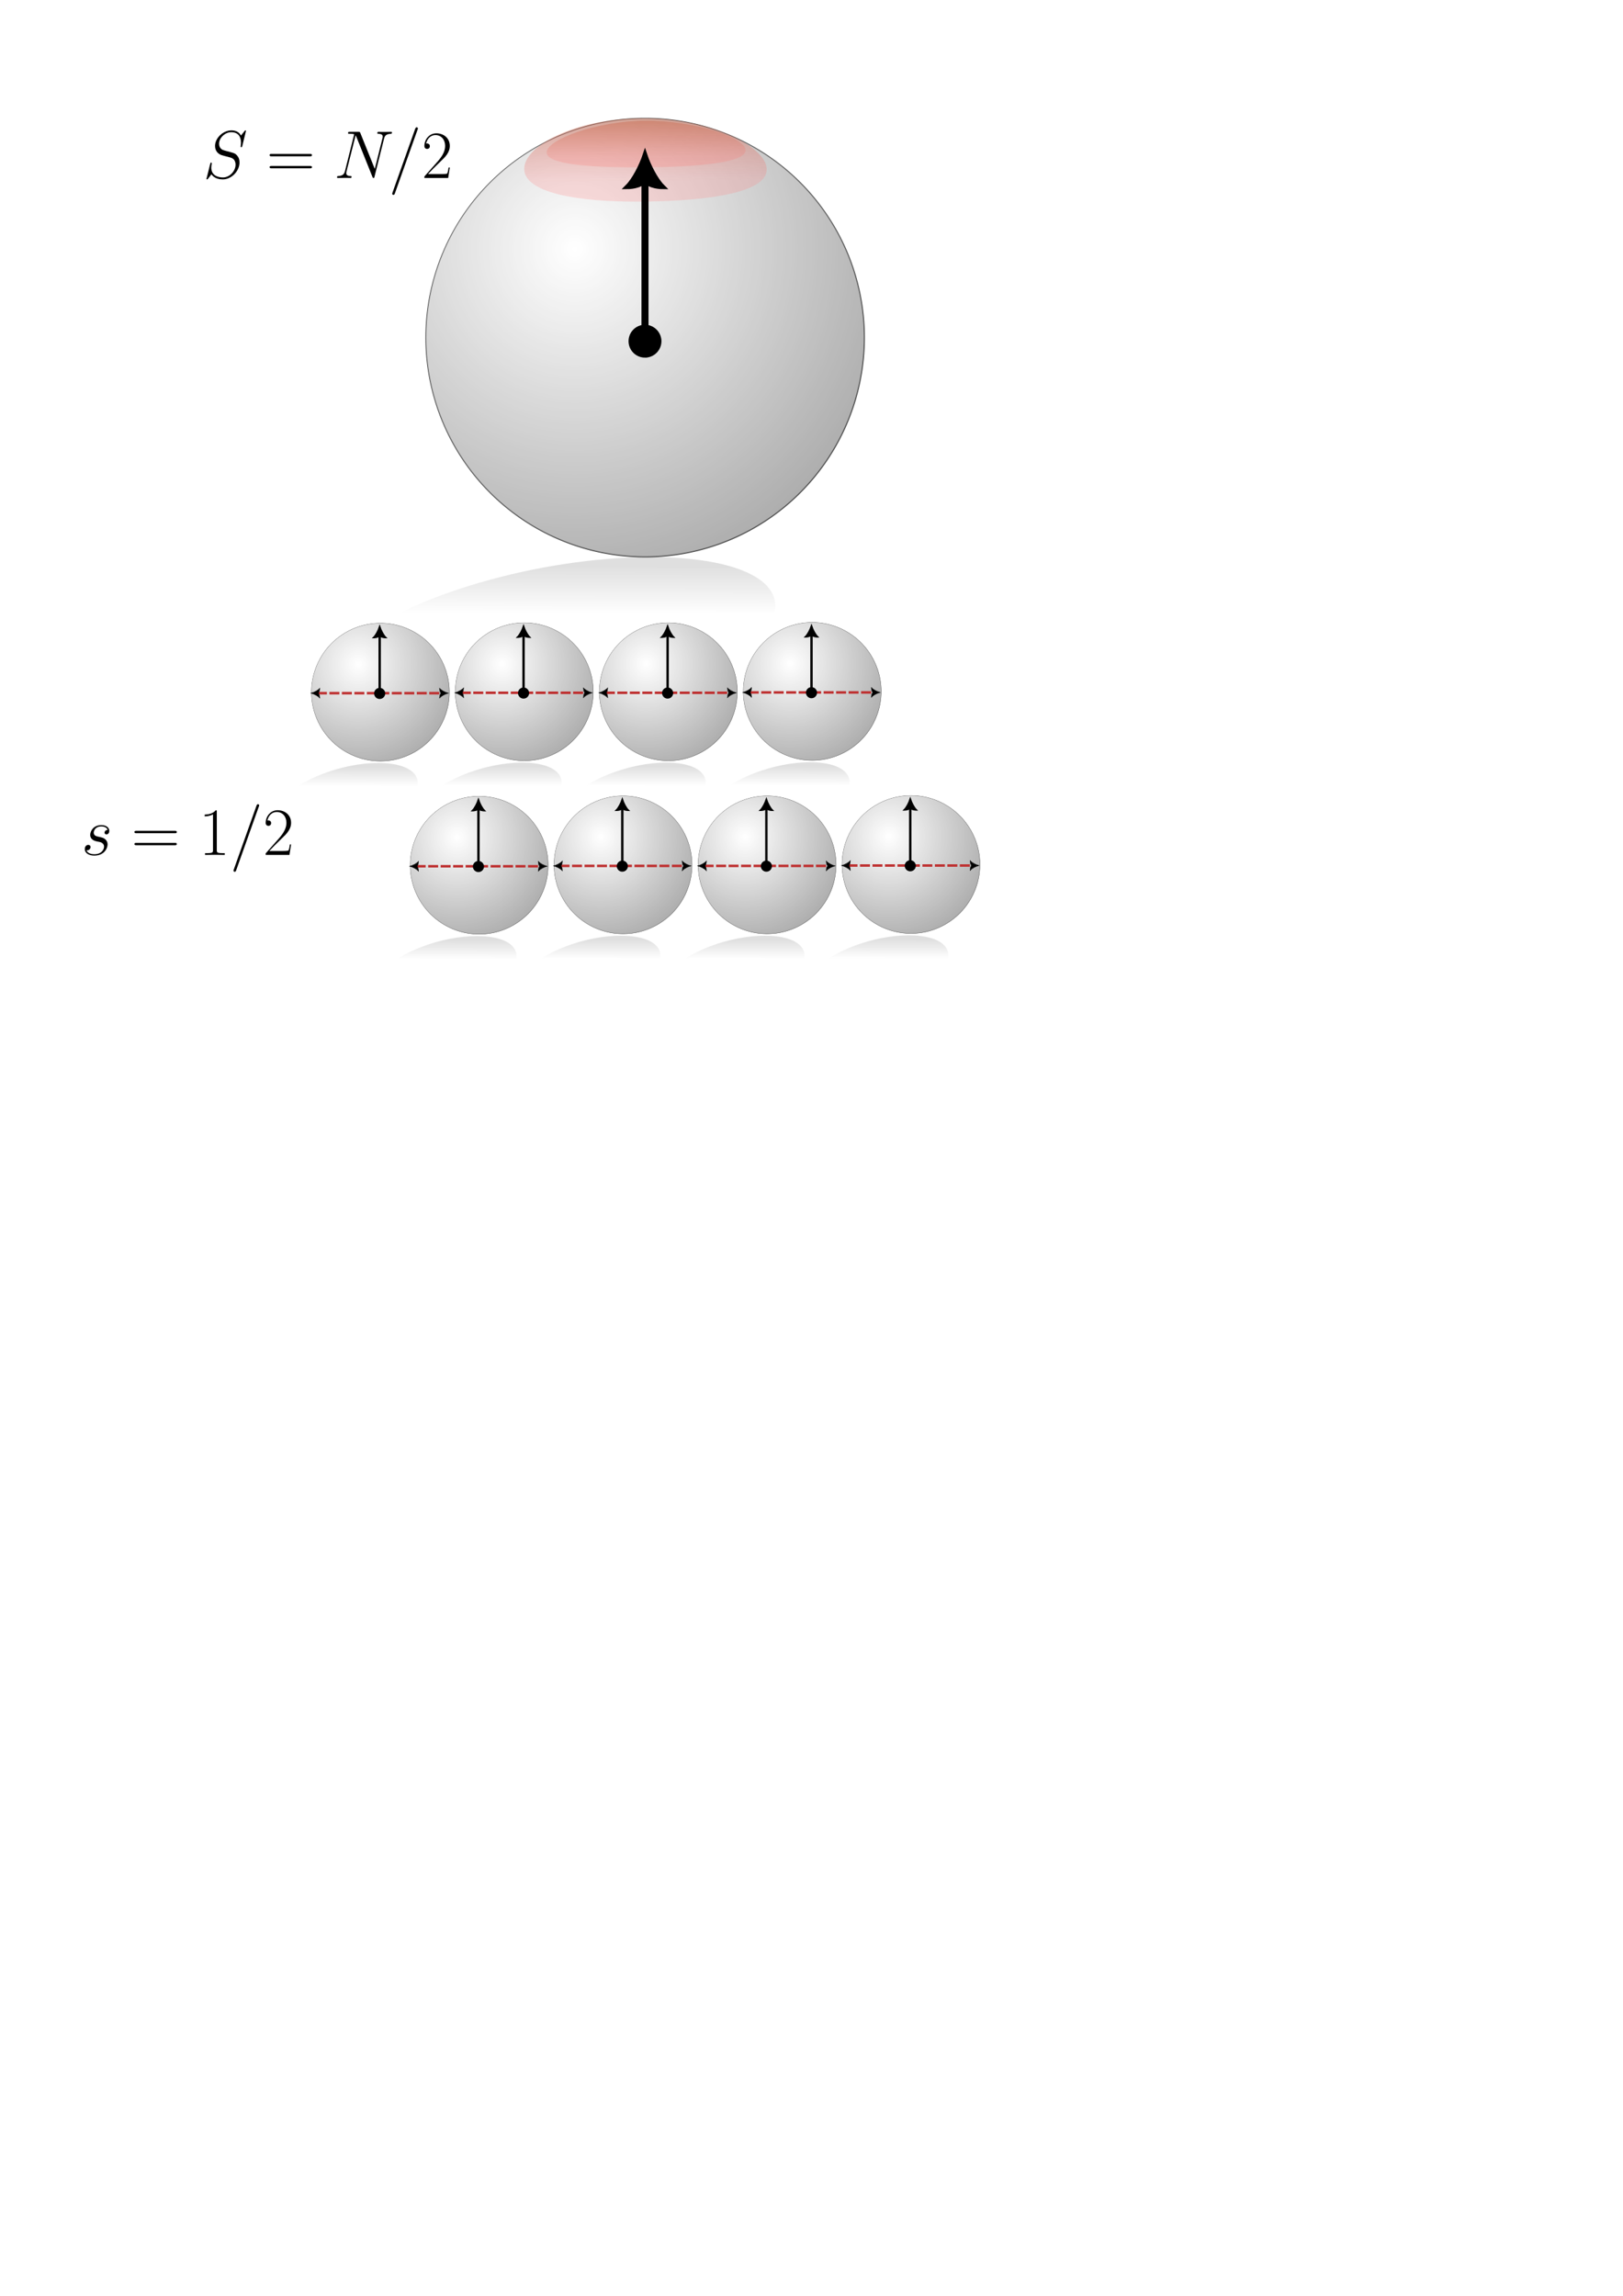 <?xml version="1.0" encoding="UTF-8" standalone="no"?>
<!-- Created with Inkscape (http://www.inkscape.org/) -->

<svg
   width="210mm"
   height="297mm"
   viewBox="0 0 210 297"
   version="1.1"
   id="svg5"
   xml:space="preserve"
   inkscape:version="1.2.1 (9c6d41e410, 2022-07-14)"
   sodipodi:docname="single_spin_sampling_sphere.svg"
   xmlns:inkscape="http://www.inkscape.org/namespaces/inkscape"
   xmlns:sodipodi="http://sodipodi.sourceforge.net/DTD/sodipodi-0.dtd"
   xmlns:xlink="http://www.w3.org/1999/xlink"
   xmlns="http://www.w3.org/2000/svg"
   xmlns:svg="http://www.w3.org/2000/svg"><sodipodi:namedview
     id="namedview7"
     pagecolor="#ffffff"
     bordercolor="#666666"
     borderopacity="1.0"
     inkscape:showpageshadow="2"
     inkscape:pageopacity="0.0"
     inkscape:pagecheckerboard="0"
     inkscape:deskcolor="#d1d1d1"
     inkscape:document-units="mm"
     showgrid="false"
     inkscape:zoom="0.914906"
     inkscape:cx="93.452223"
     inkscape:cy="280.90317"
     inkscape:window-width="2560"
     inkscape:window-height="1369"
     inkscape:window-x="-8"
     inkscape:window-y="-8"
     inkscape:window-maximized="1"
     inkscape:current-layer="layer3" /><defs
     id="defs2"><linearGradient
   inkscape:collect="always"
   id="linearGradient58927"><stop
     style="stop-color:#000000;stop-opacity:0.25;"
     offset="0"
     id="stop58923" /><stop
     style="stop-color:#000000;stop-opacity:0;"
     offset="1"
     id="stop58925" /></linearGradient><linearGradient
   inkscape:collect="always"
   id="linearGradient32084"><stop
     style="stop-color:#bf5330;stop-opacity:1;"
     offset="0"
     id="stop32080" /><stop
     style="stop-color:#ff8282;stop-opacity:0.538;"
     offset="1"
     id="stop32082" /></linearGradient><linearGradient
   inkscape:collect="always"
   id="linearGradient29432"><stop
     style="stop-color:#f3a900;stop-opacity:1;"
     offset="0"
     id="stop29428" /><stop
     style="stop-color:#e3e3e3;stop-opacity:1;"
     offset="1"
     id="stop29430" /></linearGradient><linearGradient
   inkscape:collect="always"
   id="linearGradient16545"><stop
     style="stop-color:#bd5330;stop-opacity:1;"
     offset="0"
     id="stop16541" /><stop
     style="stop-color:#ff8282;stop-opacity:0.538;"
     offset="1"
     id="stop16543" /></linearGradient><marker
   style="overflow:visible"
   id="Arrow5"
   refX="0"
   refY="0"
   orient="auto-start-reverse"
   inkscape:stockid="Arrow5"
   markerWidth="5.887"
   markerHeight="6.609"
   viewBox="0 0 5.887 6.609"
   inkscape:isstock="true"
   inkscape:collect="always"
   preserveAspectRatio="xMidYMid"><path
     transform="scale(0.5)"
     style="fill:context-stroke;fill-rule:evenodd;stroke:context-stroke;stroke-width:1pt"
     d="m 6,0 c -3,1 -7,3 -9,5 0,0 0,-4 2,-5 -2,-1 -2,-5 -2,-5 2,2 6,4 9,5 z"
     id="path8893" /></marker><marker
   style="overflow:visible"
   id="Dot"
   refX="0"
   refY="0"
   orient="auto"
   inkscape:stockid="Dot"
   markerWidth="4.667"
   markerHeight="4.667"
   viewBox="0 0 5.667 5.667"
   inkscape:isstock="true"
   inkscape:collect="always"
   preserveAspectRatio="xMidYMid"><path
     transform="scale(0.5)"
     style="fill:context-stroke;fill-rule:evenodd;stroke:context-stroke;stroke-width:1pt"
     d="M 5,0 C 5,2.76 2.76,5 0,5 -2.76,5 -5,2.76 -5,0 c 0,-2.76 2.3,-5 5,-5 2.76,0 5,2.24 5,5 z"
     id="Dot1"
     sodipodi:nodetypes="sssss" /></marker><inkscape:path-effect
   effect="bspline"
   id="path-effect3664"
   is_visible="true"
   lpeversion="1"
   weight="33.333"
   steps="2"
   helper_size="0"
   apply_no_weight="true"
   apply_with_weight="true"
   only_selected="false" /><marker
   inkscape:stockid="Arrow1Mstart"
   orient="auto"
   refY="0"
   refX="0"
   id="Arrow1Mstart"
   style="overflow:visible"><path
     id="path3906"
     d="M 0,0 5,-5 -12.5,0 5,5 Z"
     style="fill-rule:evenodd;stroke:#000000;stroke-width:1pt"
     transform="matrix(0.4,0,0,0.4,4,0)"
     inkscape:connector-curvature="0" /></marker><radialGradient
   inkscape:collect="always"
   xlink:href="#linearGradient3193"
   id="radialGradient3068"
   gradientUnits="userSpaceOnUse"
   gradientTransform="matrix(-0.022,1.73,-1.688,-0.021,1125.317,-209.743)"
   cx="373.503"
   cy="462.918"
   fx="373.503"
   fy="462.918"
   r="187.143" /><linearGradient
   id="linearGradient3193"><stop
     id="stop3195"
     style="stop-color:#ffffff;stop-opacity:1"
     offset="0" /><stop
     id="stop3197"
     style="stop-color:#ffffff;stop-opacity:0"
     offset="1" /></linearGradient><linearGradient
   inkscape:collect="always"
   xlink:href="#linearGradient29432"
   id="linearGradient7029"
   x1="-251.388"
   y1="283.92"
   x2="-244.119"
   y2="272.107"
   gradientUnits="userSpaceOnUse"
   spreadMethod="pad" /><linearGradient
   inkscape:collect="always"
   xlink:href="#linearGradient32084"
   id="linearGradient15441"
   gradientUnits="userSpaceOnUse"
   x1="391.709"
   y1="277.3"
   x2="394.761"
   y2="596.731"
   spreadMethod="pad"
   gradientTransform="matrix(0.432,0,0,0.316,-902.298,-206.186)" /><linearGradient
   inkscape:collect="always"
   xlink:href="#linearGradient16545"
   id="linearGradient28330"
   gradientUnits="userSpaceOnUse"
   gradientTransform="matrix(0.601,-0.004,-4.3465869e-4,0.564,-972.438,-289)"
   x1="391.709"
   y1="277.3"
   x2="394.761"
   y2="596.731"
   spreadMethod="pad" /><inkscape:path-effect
   effect="bspline"
   id="path-effect3664-5"
   is_visible="true"
   lpeversion="1"
   weight="33.333"
   steps="2"
   helper_size="0"
   apply_no_weight="true"
   apply_with_weight="true"
   only_selected="false" /><inkscape:path-effect
   effect="bspline"
   id="path-effect3664-5-4"
   is_visible="true"
   lpeversion="1"
   weight="33.333"
   steps="2"
   helper_size="0"
   apply_no_weight="true"
   apply_with_weight="true"
   only_selected="false" /><inkscape:path-effect
   effect="bspline"
   id="path-effect3664-5-4-7"
   is_visible="true"
   lpeversion="1"
   weight="33.333"
   steps="2"
   helper_size="0"
   apply_no_weight="true"
   apply_with_weight="true"
   only_selected="false" /><inkscape:path-effect
   effect="bspline"
   id="path-effect3664-5-8"
   is_visible="true"
   lpeversion="1"
   weight="33.333"
   steps="2"
   helper_size="0"
   apply_no_weight="true"
   apply_with_weight="true"
   only_selected="false" /><inkscape:path-effect
   effect="bspline"
   id="path-effect3664-5-4-74"
   is_visible="true"
   lpeversion="1"
   weight="33.333"
   steps="2"
   helper_size="0"
   apply_no_weight="true"
   apply_with_weight="true"
   only_selected="false" /><inkscape:path-effect
   effect="bspline"
   id="path-effect3664-5-2"
   is_visible="true"
   lpeversion="1"
   weight="33.333"
   steps="2"
   helper_size="0"
   apply_no_weight="true"
   apply_with_weight="true"
   only_selected="false" /><inkscape:path-effect
   effect="bspline"
   id="path-effect3664-5-4-8"
   is_visible="true"
   lpeversion="1"
   weight="33.333"
   steps="2"
   helper_size="0"
   apply_no_weight="true"
   apply_with_weight="true"
   only_selected="false" /><inkscape:path-effect
   effect="bspline"
   id="path-effect3664-5-6"
   is_visible="true"
   lpeversion="1"
   weight="33.333"
   steps="2"
   helper_size="0"
   apply_no_weight="true"
   apply_with_weight="true"
   only_selected="false" /><inkscape:path-effect
   effect="bspline"
   id="path-effect3664-5-4-2"
   is_visible="true"
   lpeversion="1"
   weight="33.333"
   steps="2"
   helper_size="0"
   apply_no_weight="true"
   apply_with_weight="true"
   only_selected="false" /><inkscape:path-effect
   effect="bspline"
   id="path-effect3664-5-82"
   is_visible="true"
   lpeversion="1"
   weight="33.333"
   steps="2"
   helper_size="0"
   apply_no_weight="true"
   apply_with_weight="true"
   only_selected="false" /><inkscape:path-effect
   effect="bspline"
   id="path-effect3664-5-4-20"
   is_visible="true"
   lpeversion="1"
   weight="33.333"
   steps="2"
   helper_size="0"
   apply_no_weight="true"
   apply_with_weight="true"
   only_selected="false" /><inkscape:path-effect
   effect="bspline"
   id="path-effect3664-5-64"
   is_visible="true"
   lpeversion="1"
   weight="33.333"
   steps="2"
   helper_size="0"
   apply_no_weight="true"
   apply_with_weight="true"
   only_selected="false" /><inkscape:path-effect
   effect="bspline"
   id="path-effect3664-5-4-6"
   is_visible="true"
   lpeversion="1"
   weight="33.333"
   steps="2"
   helper_size="0"
   apply_no_weight="true"
   apply_with_weight="true"
   only_selected="false" /><inkscape:path-effect
   effect="bspline"
   id="path-effect3664-5-85"
   is_visible="true"
   lpeversion="1"
   weight="33.333"
   steps="2"
   helper_size="0"
   apply_no_weight="true"
   apply_with_weight="true"
   only_selected="false" /><inkscape:path-effect
   effect="bspline"
   id="path-effect3664-5-4-5"
   is_visible="true"
   lpeversion="1"
   weight="33.333"
   steps="2"
   helper_size="0"
   apply_no_weight="true"
   apply_with_weight="true"
   only_selected="false" /><inkscape:path-effect
   effect="bspline"
   id="path-effect3664-5-46"
   is_visible="true"
   lpeversion="1"
   weight="33.333"
   steps="2"
   helper_size="0"
   apply_no_weight="true"
   apply_with_weight="true"
   only_selected="false" /><inkscape:path-effect
   effect="bspline"
   id="path-effect3664-5-4-73"
   is_visible="true"
   lpeversion="1"
   weight="33.333"
   steps="2"
   helper_size="0"
   apply_no_weight="true"
   apply_with_weight="true"
   only_selected="false" /><inkscape:path-effect
   effect="bspline"
   id="path-effect3664-5-86"
   is_visible="true"
   lpeversion="1"
   weight="33.333"
   steps="2"
   helper_size="0"
   apply_no_weight="true"
   apply_with_weight="true"
   only_selected="false" /><inkscape:path-effect
   effect="bspline"
   id="path-effect3664-5-4-4"
   is_visible="true"
   lpeversion="1"
   weight="33.333"
   steps="2"
   helper_size="0"
   apply_no_weight="true"
   apply_with_weight="true"
   only_selected="false" /><inkscape:path-effect
   effect="bspline"
   id="path-effect3664-5-3"
   is_visible="true"
   lpeversion="1"
   weight="33.333"
   steps="2"
   helper_size="0"
   apply_no_weight="true"
   apply_with_weight="true"
   only_selected="false" /><inkscape:path-effect
   effect="bspline"
   id="path-effect3664-5-4-88"
   is_visible="true"
   lpeversion="1"
   weight="33.333"
   steps="2"
   helper_size="0"
   apply_no_weight="true"
   apply_with_weight="true"
   only_selected="false" /><inkscape:path-effect
   effect="bspline"
   id="path-effect3664-5-88"
   is_visible="true"
   lpeversion="1"
   weight="33.333"
   steps="2"
   helper_size="0"
   apply_no_weight="true"
   apply_with_weight="true"
   only_selected="false" /><inkscape:path-effect
   effect="bspline"
   id="path-effect3664-5-4-4-2"
   is_visible="true"
   lpeversion="1"
   weight="33.333"
   steps="2"
   helper_size="0"
   apply_no_weight="true"
   apply_with_weight="true"
   only_selected="false" /><inkscape:path-effect
   effect="bspline"
   id="path-effect3664-5-3-0"
   is_visible="true"
   lpeversion="1"
   weight="33.333"
   steps="2"
   helper_size="0"
   apply_no_weight="true"
   apply_with_weight="true"
   only_selected="false" /><inkscape:path-effect
   effect="bspline"
   id="path-effect3664-5-4-88-1"
   is_visible="true"
   lpeversion="1"
   weight="33.333"
   steps="2"
   helper_size="0"
   apply_no_weight="true"
   apply_with_weight="true"
   only_selected="false" /><inkscape:path-effect
   effect="bspline"
   id="path-effect3664-5-88-7"
   is_visible="true"
   lpeversion="1"
   weight="33.333"
   steps="2"
   helper_size="0"
   apply_no_weight="true"
   apply_with_weight="true"
   only_selected="false" /><radialGradient
   inkscape:collect="always"
   xlink:href="#linearGradient3193"
   id="radialGradient3068-7-7"
   gradientUnits="userSpaceOnUse"
   gradientTransform="matrix(-0.022,1.73,-1.688,-0.021,1125.317,-209.743)"
   cx="373.503"
   cy="462.918"
   fx="373.503"
   fy="462.918"
   r="187.143" /><marker
   style="overflow:visible"
   id="marker34877-2"
   refX="0"
   refY="0"
   orient="auto-start-reverse"
   inkscape:stockid="Arrow5"
   markerWidth="3.887"
   markerHeight="4.364"
   viewBox="0 0 5.887 6.609"
   inkscape:isstock="true"
   inkscape:collect="always"
   preserveAspectRatio="xMidYMid"><path
     transform="scale(0.5)"
     style="fill:context-stroke;fill-rule:evenodd;stroke:context-stroke;stroke-width:1pt"
     d="m 6,0 c -3,1 -7,3 -9,5 0,0 0,-4 2,-5 -2,-1 -2,-5 -2,-5 2,2 6,4 9,5 z"
     id="path34875-3" /></marker><marker
   style="overflow:visible"
   id="Arrow5-2-8-1"
   refX="0"
   refY="0"
   orient="auto-start-reverse"
   inkscape:stockid="Arrow5"
   markerWidth="3.887"
   markerHeight="4.364"
   viewBox="0 0 5.887 6.609"
   inkscape:isstock="true"
   inkscape:collect="always"
   preserveAspectRatio="xMidYMid"><path
     transform="scale(0.5)"
     style="fill:context-stroke;fill-rule:evenodd;stroke:context-stroke;stroke-width:1pt"
     d="m 6,0 c -3,1 -7,3 -9,5 0,0 0,-4 2,-5 -2,-1 -2,-5 -2,-5 2,2 6,4 9,5 z"
     id="path8893-7-7-36" /></marker><inkscape:path-effect
   effect="bspline"
   id="path-effect3664-5-4-4-0"
   is_visible="true"
   lpeversion="1"
   weight="33.333"
   steps="2"
   helper_size="0"
   apply_no_weight="true"
   apply_with_weight="true"
   only_selected="false" /><marker
   style="overflow:visible"
   id="Dot-4-4"
   refX="0"
   refY="0"
   orient="auto"
   inkscape:stockid="Dot"
   markerWidth="4.667"
   markerHeight="4.667"
   viewBox="0 0 5.667 5.667"
   inkscape:isstock="true"
   inkscape:collect="always"
   preserveAspectRatio="xMidYMid"><path
     transform="scale(0.5)"
     style="fill:context-stroke;fill-rule:evenodd;stroke:context-stroke;stroke-width:1pt"
     d="M 5,0 C 5,2.76 2.76,5 0,5 -2.76,5 -5,2.76 -5,0 c 0,-2.76 2.3,-5 5,-5 2.76,0 5,2.24 5,5 z"
     id="Dot1-6-8"
     sodipodi:nodetypes="sssss" /></marker><marker
   style="overflow:visible"
   id="Arrow5-2-5"
   refX="0"
   refY="0"
   orient="auto-start-reverse"
   inkscape:stockid="Arrow5"
   markerWidth="5.887"
   markerHeight="6.609"
   viewBox="0 0 5.887 6.609"
   inkscape:isstock="true"
   inkscape:collect="always"
   preserveAspectRatio="xMidYMid"><path
     transform="scale(0.5)"
     style="fill:context-stroke;fill-rule:evenodd;stroke:context-stroke;stroke-width:1pt"
     d="m 6,0 c -3,1 -7,3 -9,5 0,0 0,-4 2,-5 -2,-1 -2,-5 -2,-5 2,2 6,4 9,5 z"
     id="path8893-7-8" /></marker><inkscape:path-effect
   effect="bspline"
   id="path-effect3664-5-3-4"
   is_visible="true"
   lpeversion="1"
   weight="33.333"
   steps="2"
   helper_size="0"
   apply_no_weight="true"
   apply_with_weight="true"
   only_selected="false" /><inkscape:path-effect
   effect="bspline"
   id="path-effect3664-5-4-88-16"
   is_visible="true"
   lpeversion="1"
   weight="33.333"
   steps="2"
   helper_size="0"
   apply_no_weight="true"
   apply_with_weight="true"
   only_selected="false" /><inkscape:path-effect
   effect="bspline"
   id="path-effect3664-5-88-6"
   is_visible="true"
   lpeversion="1"
   weight="33.333"
   steps="2"
   helper_size="0"
   apply_no_weight="true"
   apply_with_weight="true"
   only_selected="false" /><inkscape:path-effect
   effect="bspline"
   id="path-effect3664-5-4-4-2-7"
   is_visible="true"
   lpeversion="1"
   weight="33.333"
   steps="2"
   helper_size="0"
   apply_no_weight="true"
   apply_with_weight="true"
   only_selected="false" /><inkscape:path-effect
   effect="bspline"
   id="path-effect3664-5-3-0-1"
   is_visible="true"
   lpeversion="1"
   weight="33.333"
   steps="2"
   helper_size="0"
   apply_no_weight="true"
   apply_with_weight="true"
   only_selected="false" /><inkscape:path-effect
   effect="bspline"
   id="path-effect3664-5-4-88-1-4"
   is_visible="true"
   lpeversion="1"
   weight="33.333"
   steps="2"
   helper_size="0"
   apply_no_weight="true"
   apply_with_weight="true"
   only_selected="false" /><inkscape:path-effect
   effect="bspline"
   id="path-effect3664-5-88-7-3"
   is_visible="true"
   lpeversion="1"
   weight="33.333"
   steps="2"
   helper_size="0"
   apply_no_weight="true"
   apply_with_weight="true"
   only_selected="false" /><inkscape:path-effect
   effect="bspline"
   id="path-effect3664-5-4-4-25"
   is_visible="true"
   lpeversion="1"
   weight="33.333"
   steps="2"
   helper_size="0"
   apply_no_weight="true"
   apply_with_weight="true"
   only_selected="false" /><inkscape:path-effect
   effect="bspline"
   id="path-effect3664-5-3-6"
   is_visible="true"
   lpeversion="1"
   weight="33.333"
   steps="2"
   helper_size="0"
   apply_no_weight="true"
   apply_with_weight="true"
   only_selected="false" /><inkscape:path-effect
   effect="bspline"
   id="path-effect3664-5-4-88-2"
   is_visible="true"
   lpeversion="1"
   weight="33.333"
   steps="2"
   helper_size="0"
   apply_no_weight="true"
   apply_with_weight="true"
   only_selected="false" /><inkscape:path-effect
   effect="bspline"
   id="path-effect3664-5-88-8"
   is_visible="true"
   lpeversion="1"
   weight="33.333"
   steps="2"
   helper_size="0"
   apply_no_weight="true"
   apply_with_weight="true"
   only_selected="false" /><inkscape:path-effect
   effect="bspline"
   id="path-effect3664-5-4-4-2-1"
   is_visible="true"
   lpeversion="1"
   weight="33.333"
   steps="2"
   helper_size="0"
   apply_no_weight="true"
   apply_with_weight="true"
   only_selected="false" /><inkscape:path-effect
   effect="bspline"
   id="path-effect3664-5-3-0-10"
   is_visible="true"
   lpeversion="1"
   weight="33.333"
   steps="2"
   helper_size="0"
   apply_no_weight="true"
   apply_with_weight="true"
   only_selected="false" /><inkscape:path-effect
   effect="bspline"
   id="path-effect3664-5-4-88-1-2"
   is_visible="true"
   lpeversion="1"
   weight="33.333"
   steps="2"
   helper_size="0"
   apply_no_weight="true"
   apply_with_weight="true"
   only_selected="false" /><inkscape:path-effect
   effect="bspline"
   id="path-effect3664-5-88-7-8"
   is_visible="true"
   lpeversion="1"
   weight="33.333"
   steps="2"
   helper_size="0"
   apply_no_weight="true"
   apply_with_weight="true"
   only_selected="false" /><linearGradient
   inkscape:collect="always"
   xlink:href="#linearGradient58927"
   id="linearGradient58929"
   x1="31.082"
   y1="103.932"
   x2="31.069"
   y2="107.79"
   gradientUnits="userSpaceOnUse"
   gradientTransform="matrix(0.78,0,0,0.856,134.96,65.446)" /><radialGradient
   inkscape:collect="always"
   xlink:href="#linearGradient3193"
   id="radialGradient3068-7-7-9"
   gradientUnits="userSpaceOnUse"
   gradientTransform="matrix(-0.022,1.73,-1.688,-0.021,1125.317,-209.743)"
   cx="373.503"
   cy="462.918"
   fx="373.503"
   fy="462.918"
   r="187.143" /><marker
   style="overflow:visible"
   id="marker34877-2-3"
   refX="0"
   refY="0"
   orient="auto-start-reverse"
   inkscape:stockid="Arrow5"
   markerWidth="3.887"
   markerHeight="4.364"
   viewBox="0 0 5.887 6.609"
   inkscape:isstock="true"
   inkscape:collect="always"
   preserveAspectRatio="xMidYMid"><path
     transform="scale(0.5)"
     style="fill:context-stroke;fill-rule:evenodd;stroke:context-stroke;stroke-width:1pt"
     d="m 6,0 c -3,1 -7,3 -9,5 0,0 0,-4 2,-5 -2,-1 -2,-5 -2,-5 2,2 6,4 9,5 z"
     id="path34875-3-9" /></marker><marker
   style="overflow:visible"
   id="Arrow5-2-8-1-8"
   refX="0"
   refY="0"
   orient="auto-start-reverse"
   inkscape:stockid="Arrow5"
   markerWidth="3.887"
   markerHeight="4.364"
   viewBox="0 0 5.887 6.609"
   inkscape:isstock="true"
   inkscape:collect="always"
   preserveAspectRatio="xMidYMid"><path
     transform="scale(0.5)"
     style="fill:context-stroke;fill-rule:evenodd;stroke:context-stroke;stroke-width:1pt"
     d="m 6,0 c -3,1 -7,3 -9,5 0,0 0,-4 2,-5 -2,-1 -2,-5 -2,-5 2,2 6,4 9,5 z"
     id="path8893-7-7-36-1" /></marker><inkscape:path-effect
   effect="bspline"
   id="path-effect3664-5-4-4-0-1"
   is_visible="true"
   lpeversion="1"
   weight="33.333"
   steps="2"
   helper_size="0"
   apply_no_weight="true"
   apply_with_weight="true"
   only_selected="false" /><marker
   style="overflow:visible"
   id="Dot-4-4-2"
   refX="0"
   refY="0"
   orient="auto"
   inkscape:stockid="Dot"
   markerWidth="4.667"
   markerHeight="4.667"
   viewBox="0 0 5.667 5.667"
   inkscape:isstock="true"
   inkscape:collect="always"
   preserveAspectRatio="xMidYMid"><path
     transform="scale(0.5)"
     style="fill:context-stroke;fill-rule:evenodd;stroke:context-stroke;stroke-width:1pt"
     d="M 5,0 C 5,2.76 2.76,5 0,5 -2.76,5 -5,2.76 -5,0 c 0,-2.76 2.3,-5 5,-5 2.76,0 5,2.24 5,5 z"
     id="Dot1-6-8-1"
     sodipodi:nodetypes="sssss" /></marker><marker
   style="overflow:visible"
   id="Arrow5-2-5-2"
   refX="0"
   refY="0"
   orient="auto-start-reverse"
   inkscape:stockid="Arrow5"
   markerWidth="5.887"
   markerHeight="6.609"
   viewBox="0 0 5.887 6.609"
   inkscape:isstock="true"
   inkscape:collect="always"
   preserveAspectRatio="xMidYMid"><path
     transform="scale(0.5)"
     style="fill:context-stroke;fill-rule:evenodd;stroke:context-stroke;stroke-width:1pt"
     d="m 6,0 c -3,1 -7,3 -9,5 0,0 0,-4 2,-5 -2,-1 -2,-5 -2,-5 2,2 6,4 9,5 z"
     id="path8893-7-8-4" /></marker><inkscape:path-effect
   effect="bspline"
   id="path-effect3664-5-3-4-3"
   is_visible="true"
   lpeversion="1"
   weight="33.333"
   steps="2"
   helper_size="0"
   apply_no_weight="true"
   apply_with_weight="true"
   only_selected="false" /><linearGradient
   inkscape:collect="always"
   xlink:href="#linearGradient58927"
   id="linearGradient84990"
   gradientUnits="userSpaceOnUse"
   gradientTransform="matrix(0.78,0,0,0.856,153.534,65.382)"
   x1="31.082"
   y1="103.932"
   x2="31.069"
   y2="107.79" /><filter
   inkscape:collect="always"
   style="color-interpolation-filters:sRGB"
   id="filter86157"
   x="-0.003"
   y="-0.004"
   width="1.006"
   height="1.008"><feGaussianBlur
     inkscape:collect="always"
     stdDeviation="0.02"
     id="feGaussianBlur86159" /></filter><filter
   inkscape:collect="always"
   style="color-interpolation-filters:sRGB"
   id="filter86485"
   x="-0.003"
   y="-0.004"
   width="1.006"
   height="1.008"><feGaussianBlur
     inkscape:collect="always"
     stdDeviation="0.02"
     id="feGaussianBlur86487" /></filter><inkscape:path-effect
   effect="bspline"
   id="path-effect3664-5-4-4-0-0"
   is_visible="true"
   lpeversion="1"
   weight="33.333"
   steps="2"
   helper_size="0"
   apply_no_weight="true"
   apply_with_weight="true"
   only_selected="false" /><inkscape:path-effect
   effect="bspline"
   id="path-effect3664-5-3-4-6"
   is_visible="true"
   lpeversion="1"
   weight="33.333"
   steps="2"
   helper_size="0"
   apply_no_weight="true"
   apply_with_weight="true"
   only_selected="false" /><inkscape:path-effect
   effect="bspline"
   id="path-effect3664-5-4-4-0-1-0"
   is_visible="true"
   lpeversion="1"
   weight="33.333"
   steps="2"
   helper_size="0"
   apply_no_weight="true"
   apply_with_weight="true"
   only_selected="false" /><inkscape:path-effect
   effect="bspline"
   id="path-effect3664-5-3-4-3-5"
   is_visible="true"
   lpeversion="1"
   weight="33.333"
   steps="2"
   helper_size="0"
   apply_no_weight="true"
   apply_with_weight="true"
   only_selected="false" /><filter
   inkscape:collect="always"
   style="color-interpolation-filters:sRGB"
   id="filter86485-2"
   x="-0.003"
   y="-0.004"
   width="1.006"
   height="1.008"><feGaussianBlur
     inkscape:collect="always"
     stdDeviation="0.02"
     id="feGaussianBlur86487-3" /></filter><filter
   inkscape:collect="always"
   style="color-interpolation-filters:sRGB"
   id="filter86157-3"
   x="-0.003"
   y="-0.004"
   width="1.006"
   height="1.008"><feGaussianBlur
     inkscape:collect="always"
     stdDeviation="0.02"
     id="feGaussianBlur86159-9" /></filter><radialGradient
   inkscape:collect="always"
   xlink:href="#linearGradient3193"
   id="radialGradient3068-7-7-2"
   gradientUnits="userSpaceOnUse"
   gradientTransform="matrix(-0.022,1.73,-1.688,-0.021,1125.317,-209.743)"
   cx="373.503"
   cy="462.918"
   fx="373.503"
   fy="462.918"
   r="187.143" /><marker
   style="overflow:visible"
   id="marker34877-2-1"
   refX="0"
   refY="0"
   orient="auto-start-reverse"
   inkscape:stockid="Arrow5"
   markerWidth="3.887"
   markerHeight="4.364"
   viewBox="0 0 5.887 6.609"
   inkscape:isstock="true"
   inkscape:collect="always"
   preserveAspectRatio="xMidYMid"><path
     transform="scale(0.5)"
     style="fill:context-stroke;fill-rule:evenodd;stroke:context-stroke;stroke-width:1pt"
     d="m 6,0 c -3,1 -7,3 -9,5 0,0 0,-4 2,-5 -2,-1 -2,-5 -2,-5 2,2 6,4 9,5 z"
     id="path34875-3-7" /></marker><marker
   style="overflow:visible"
   id="Arrow5-2-8-1-2"
   refX="0"
   refY="0"
   orient="auto-start-reverse"
   inkscape:stockid="Arrow5"
   markerWidth="3.887"
   markerHeight="4.364"
   viewBox="0 0 5.887 6.609"
   inkscape:isstock="true"
   inkscape:collect="always"
   preserveAspectRatio="xMidYMid"><path
     transform="scale(0.5)"
     style="fill:context-stroke;fill-rule:evenodd;stroke:context-stroke;stroke-width:1pt"
     d="m 6,0 c -3,1 -7,3 -9,5 0,0 0,-4 2,-5 -2,-1 -2,-5 -2,-5 2,2 6,4 9,5 z"
     id="path8893-7-7-36-6" /></marker><inkscape:path-effect
   effect="bspline"
   id="path-effect3664-5-4-4-0-7"
   is_visible="true"
   lpeversion="1"
   weight="33.333"
   steps="2"
   helper_size="0"
   apply_no_weight="true"
   apply_with_weight="true"
   only_selected="false" /><marker
   style="overflow:visible"
   id="Dot-4-4-6"
   refX="0"
   refY="0"
   orient="auto"
   inkscape:stockid="Dot"
   markerWidth="4.667"
   markerHeight="4.667"
   viewBox="0 0 5.667 5.667"
   inkscape:isstock="true"
   inkscape:collect="always"
   preserveAspectRatio="xMidYMid"><path
     transform="scale(0.5)"
     style="fill:context-stroke;fill-rule:evenodd;stroke:context-stroke;stroke-width:1pt"
     d="M 5,0 C 5,2.76 2.76,5 0,5 -2.76,5 -5,2.76 -5,0 c 0,-2.76 2.3,-5 5,-5 2.76,0 5,2.24 5,5 z"
     id="Dot1-6-8-8"
     sodipodi:nodetypes="sssss" /></marker><marker
   style="overflow:visible"
   id="Arrow5-2-5-4"
   refX="0"
   refY="0"
   orient="auto-start-reverse"
   inkscape:stockid="Arrow5"
   markerWidth="5.887"
   markerHeight="6.609"
   viewBox="0 0 5.887 6.609"
   inkscape:isstock="true"
   inkscape:collect="always"
   preserveAspectRatio="xMidYMid"><path
     transform="scale(0.5)"
     style="fill:context-stroke;fill-rule:evenodd;stroke:context-stroke;stroke-width:1pt"
     d="m 6,0 c -3,1 -7,3 -9,5 0,0 0,-4 2,-5 -2,-1 -2,-5 -2,-5 2,2 6,4 9,5 z"
     id="path8893-7-8-5" /></marker><inkscape:path-effect
   effect="bspline"
   id="path-effect3664-5-3-4-61"
   is_visible="true"
   lpeversion="1"
   weight="33.333"
   steps="2"
   helper_size="0"
   apply_no_weight="true"
   apply_with_weight="true"
   only_selected="false" /><radialGradient
   inkscape:collect="always"
   xlink:href="#linearGradient3193"
   id="radialGradient3068-7-7-9-0"
   gradientUnits="userSpaceOnUse"
   gradientTransform="matrix(-0.022,1.73,-1.688,-0.021,1125.317,-209.743)"
   cx="373.503"
   cy="462.918"
   fx="373.503"
   fy="462.918"
   r="187.143" /><marker
   style="overflow:visible"
   id="marker34877-2-3-0"
   refX="0"
   refY="0"
   orient="auto-start-reverse"
   inkscape:stockid="Arrow5"
   markerWidth="3.887"
   markerHeight="4.364"
   viewBox="0 0 5.887 6.609"
   inkscape:isstock="true"
   inkscape:collect="always"
   preserveAspectRatio="xMidYMid"><path
     transform="scale(0.5)"
     style="fill:context-stroke;fill-rule:evenodd;stroke:context-stroke;stroke-width:1pt"
     d="m 6,0 c -3,1 -7,3 -9,5 0,0 0,-4 2,-5 -2,-1 -2,-5 -2,-5 2,2 6,4 9,5 z"
     id="path34875-3-9-0" /></marker><marker
   style="overflow:visible"
   id="Arrow5-2-8-1-8-2"
   refX="0"
   refY="0"
   orient="auto-start-reverse"
   inkscape:stockid="Arrow5"
   markerWidth="3.887"
   markerHeight="4.364"
   viewBox="0 0 5.887 6.609"
   inkscape:isstock="true"
   inkscape:collect="always"
   preserveAspectRatio="xMidYMid"><path
     transform="scale(0.5)"
     style="fill:context-stroke;fill-rule:evenodd;stroke:context-stroke;stroke-width:1pt"
     d="m 6,0 c -3,1 -7,3 -9,5 0,0 0,-4 2,-5 -2,-1 -2,-5 -2,-5 2,2 6,4 9,5 z"
     id="path8893-7-7-36-1-3" /></marker><inkscape:path-effect
   effect="bspline"
   id="path-effect3664-5-4-4-0-1-1"
   is_visible="true"
   lpeversion="1"
   weight="33.333"
   steps="2"
   helper_size="0"
   apply_no_weight="true"
   apply_with_weight="true"
   only_selected="false" /><marker
   style="overflow:visible"
   id="Dot-4-4-2-7"
   refX="0"
   refY="0"
   orient="auto"
   inkscape:stockid="Dot"
   markerWidth="4.667"
   markerHeight="4.667"
   viewBox="0 0 5.667 5.667"
   inkscape:isstock="true"
   inkscape:collect="always"
   preserveAspectRatio="xMidYMid"><path
     transform="scale(0.5)"
     style="fill:context-stroke;fill-rule:evenodd;stroke:context-stroke;stroke-width:1pt"
     d="M 5,0 C 5,2.76 2.76,5 0,5 -2.76,5 -5,2.76 -5,0 c 0,-2.76 2.3,-5 5,-5 2.76,0 5,2.24 5,5 z"
     id="Dot1-6-8-1-3"
     sodipodi:nodetypes="sssss" /></marker><marker
   style="overflow:visible"
   id="Arrow5-2-5-2-7"
   refX="0"
   refY="0"
   orient="auto-start-reverse"
   inkscape:stockid="Arrow5"
   markerWidth="5.887"
   markerHeight="6.609"
   viewBox="0 0 5.887 6.609"
   inkscape:isstock="true"
   inkscape:collect="always"
   preserveAspectRatio="xMidYMid"><path
     transform="scale(0.5)"
     style="fill:context-stroke;fill-rule:evenodd;stroke:context-stroke;stroke-width:1pt"
     d="m 6,0 c -3,1 -7,3 -9,5 0,0 0,-4 2,-5 -2,-1 -2,-5 -2,-5 2,2 6,4 9,5 z"
     id="path8893-7-8-4-0" /></marker><inkscape:path-effect
   effect="bspline"
   id="path-effect3664-5-3-4-3-8"
   is_visible="true"
   lpeversion="1"
   weight="33.333"
   steps="2"
   helper_size="0"
   apply_no_weight="true"
   apply_with_weight="true"
   only_selected="false" /><linearGradient
   inkscape:collect="always"
   xlink:href="#linearGradient58927"
   id="linearGradient90048"
   gradientUnits="userSpaceOnUse"
   gradientTransform="matrix(0.78,0,0,0.856,153.534,65.382)"
   x1="31.082"
   y1="103.932"
   x2="31.069"
   y2="107.79" /><linearGradient
   inkscape:collect="always"
   xlink:href="#linearGradient58927"
   id="linearGradient90050"
   gradientUnits="userSpaceOnUse"
   gradientTransform="matrix(0.78,0,0,0.856,134.96,65.446)"
   x1="31.082"
   y1="103.932"
   x2="31.069"
   y2="107.79" /><filter
   inkscape:collect="always"
   style="color-interpolation-filters:sRGB"
   id="filter86485-1"
   x="-0.003"
   y="-0.004"
   width="1.006"
   height="1.008"><feGaussianBlur
     inkscape:collect="always"
     stdDeviation="0.02"
     id="feGaussianBlur86487-8" /></filter><filter
   inkscape:collect="always"
   style="color-interpolation-filters:sRGB"
   id="filter86157-8"
   x="-0.003"
   y="-0.004"
   width="1.006"
   height="1.008"><feGaussianBlur
     inkscape:collect="always"
     stdDeviation="0.02"
     id="feGaussianBlur86159-3" /></filter><filter
   inkscape:collect="always"
   style="color-interpolation-filters:sRGB"
   id="filter86485-2-9"
   x="-0.003"
   y="-0.004"
   width="1.006"
   height="1.008"><feGaussianBlur
     inkscape:collect="always"
     stdDeviation="0.02"
     id="feGaussianBlur86487-3-7" /></filter><filter
   inkscape:collect="always"
   style="color-interpolation-filters:sRGB"
   id="filter86157-3-2"
   x="-0.003"
   y="-0.004"
   width="1.006"
   height="1.008"><feGaussianBlur
     inkscape:collect="always"
     stdDeviation="0.02"
     id="feGaussianBlur86159-9-1" /></filter><radialGradient
   inkscape:collect="always"
   xlink:href="#linearGradient3193"
   id="radialGradient3068-7-7-2-4"
   gradientUnits="userSpaceOnUse"
   gradientTransform="matrix(-0.022,1.73,-1.688,-0.021,1125.317,-209.743)"
   cx="373.503"
   cy="462.918"
   fx="373.503"
   fy="462.918"
   r="187.143" /><marker
   style="overflow:visible"
   id="marker34877-2-1-6"
   refX="0"
   refY="0"
   orient="auto-start-reverse"
   inkscape:stockid="Arrow5"
   markerWidth="3.887"
   markerHeight="4.364"
   viewBox="0 0 5.887 6.609"
   inkscape:isstock="true"
   inkscape:collect="always"
   preserveAspectRatio="xMidYMid"><path
     transform="scale(0.5)"
     style="fill:context-stroke;fill-rule:evenodd;stroke:context-stroke;stroke-width:1pt"
     d="m 6,0 c -3,1 -7,3 -9,5 0,0 0,-4 2,-5 -2,-1 -2,-5 -2,-5 2,2 6,4 9,5 z"
     id="path34875-3-7-2" /></marker><marker
   style="overflow:visible"
   id="Arrow5-2-8-1-2-8"
   refX="0"
   refY="0"
   orient="auto-start-reverse"
   inkscape:stockid="Arrow5"
   markerWidth="3.887"
   markerHeight="4.364"
   viewBox="0 0 5.887 6.609"
   inkscape:isstock="true"
   inkscape:collect="always"
   preserveAspectRatio="xMidYMid"><path
     transform="scale(0.5)"
     style="fill:context-stroke;fill-rule:evenodd;stroke:context-stroke;stroke-width:1pt"
     d="m 6,0 c -3,1 -7,3 -9,5 0,0 0,-4 2,-5 -2,-1 -2,-5 -2,-5 2,2 6,4 9,5 z"
     id="path8893-7-7-36-6-1" /></marker><inkscape:path-effect
   effect="bspline"
   id="path-effect3664-5-4-4-0-7-3"
   is_visible="true"
   lpeversion="1"
   weight="33.333"
   steps="2"
   helper_size="0"
   apply_no_weight="true"
   apply_with_weight="true"
   only_selected="false" /><marker
   style="overflow:visible"
   id="Dot-4-4-6-9"
   refX="0"
   refY="0"
   orient="auto"
   inkscape:stockid="Dot"
   markerWidth="4.667"
   markerHeight="4.667"
   viewBox="0 0 5.667 5.667"
   inkscape:isstock="true"
   inkscape:collect="always"
   preserveAspectRatio="xMidYMid"><path
     transform="scale(0.5)"
     style="fill:context-stroke;fill-rule:evenodd;stroke:context-stroke;stroke-width:1pt"
     d="M 5,0 C 5,2.76 2.76,5 0,5 -2.76,5 -5,2.76 -5,0 c 0,-2.76 2.3,-5 5,-5 2.76,0 5,2.24 5,5 z"
     id="Dot1-6-8-8-5"
     sodipodi:nodetypes="sssss" /></marker><marker
   style="overflow:visible"
   id="Arrow5-2-5-4-1"
   refX="0"
   refY="0"
   orient="auto-start-reverse"
   inkscape:stockid="Arrow5"
   markerWidth="5.887"
   markerHeight="6.609"
   viewBox="0 0 5.887 6.609"
   inkscape:isstock="true"
   inkscape:collect="always"
   preserveAspectRatio="xMidYMid"><path
     transform="scale(0.5)"
     style="fill:context-stroke;fill-rule:evenodd;stroke:context-stroke;stroke-width:1pt"
     d="m 6,0 c -3,1 -7,3 -9,5 0,0 0,-4 2,-5 -2,-1 -2,-5 -2,-5 2,2 6,4 9,5 z"
     id="path8893-7-8-5-9" /></marker><inkscape:path-effect
   effect="bspline"
   id="path-effect3664-5-3-4-61-4"
   is_visible="true"
   lpeversion="1"
   weight="33.333"
   steps="2"
   helper_size="0"
   apply_no_weight="true"
   apply_with_weight="true"
   only_selected="false" /><radialGradient
   inkscape:collect="always"
   xlink:href="#linearGradient3193"
   id="radialGradient3068-7-7-9-0-0"
   gradientUnits="userSpaceOnUse"
   gradientTransform="matrix(-0.022,1.73,-1.688,-0.021,1125.317,-209.743)"
   cx="373.503"
   cy="462.918"
   fx="373.503"
   fy="462.918"
   r="187.143" /><marker
   style="overflow:visible"
   id="marker34877-2-3-0-3"
   refX="0"
   refY="0"
   orient="auto-start-reverse"
   inkscape:stockid="Arrow5"
   markerWidth="3.887"
   markerHeight="4.364"
   viewBox="0 0 5.887 6.609"
   inkscape:isstock="true"
   inkscape:collect="always"
   preserveAspectRatio="xMidYMid"><path
     transform="scale(0.5)"
     style="fill:context-stroke;fill-rule:evenodd;stroke:context-stroke;stroke-width:1pt"
     d="m 6,0 c -3,1 -7,3 -9,5 0,0 0,-4 2,-5 -2,-1 -2,-5 -2,-5 2,2 6,4 9,5 z"
     id="path34875-3-9-0-9" /></marker><marker
   style="overflow:visible"
   id="Arrow5-2-8-1-8-2-5"
   refX="0"
   refY="0"
   orient="auto-start-reverse"
   inkscape:stockid="Arrow5"
   markerWidth="3.887"
   markerHeight="4.364"
   viewBox="0 0 5.887 6.609"
   inkscape:isstock="true"
   inkscape:collect="always"
   preserveAspectRatio="xMidYMid"><path
     transform="scale(0.5)"
     style="fill:context-stroke;fill-rule:evenodd;stroke:context-stroke;stroke-width:1pt"
     d="m 6,0 c -3,1 -7,3 -9,5 0,0 0,-4 2,-5 -2,-1 -2,-5 -2,-5 2,2 6,4 9,5 z"
     id="path8893-7-7-36-1-3-5" /></marker><inkscape:path-effect
   effect="bspline"
   id="path-effect3664-5-4-4-0-1-1-0"
   is_visible="true"
   lpeversion="1"
   weight="33.333"
   steps="2"
   helper_size="0"
   apply_no_weight="true"
   apply_with_weight="true"
   only_selected="false" /><marker
   style="overflow:visible"
   id="Dot-4-4-2-7-8"
   refX="0"
   refY="0"
   orient="auto"
   inkscape:stockid="Dot"
   markerWidth="4.667"
   markerHeight="4.667"
   viewBox="0 0 5.667 5.667"
   inkscape:isstock="true"
   inkscape:collect="always"
   preserveAspectRatio="xMidYMid"><path
     transform="scale(0.5)"
     style="fill:context-stroke;fill-rule:evenodd;stroke:context-stroke;stroke-width:1pt"
     d="M 5,0 C 5,2.76 2.76,5 0,5 -2.76,5 -5,2.76 -5,0 c 0,-2.76 2.3,-5 5,-5 2.76,0 5,2.24 5,5 z"
     id="Dot1-6-8-1-3-5"
     sodipodi:nodetypes="sssss" /></marker><marker
   style="overflow:visible"
   id="Arrow5-2-5-2-7-3"
   refX="0"
   refY="0"
   orient="auto-start-reverse"
   inkscape:stockid="Arrow5"
   markerWidth="5.887"
   markerHeight="6.609"
   viewBox="0 0 5.887 6.609"
   inkscape:isstock="true"
   inkscape:collect="always"
   preserveAspectRatio="xMidYMid"><path
     transform="scale(0.5)"
     style="fill:context-stroke;fill-rule:evenodd;stroke:context-stroke;stroke-width:1pt"
     d="m 6,0 c -3,1 -7,3 -9,5 0,0 0,-4 2,-5 -2,-1 -2,-5 -2,-5 2,2 6,4 9,5 z"
     id="path8893-7-8-4-0-6" /></marker><inkscape:path-effect
   effect="bspline"
   id="path-effect3664-5-3-4-3-8-8"
   is_visible="true"
   lpeversion="1"
   weight="33.333"
   steps="2"
   helper_size="0"
   apply_no_weight="true"
   apply_with_weight="true"
   only_selected="false" /><radialGradient
   inkscape:collect="always"
   xlink:href="#linearGradient3193"
   id="radialGradient3068-7-7-0"
   gradientUnits="userSpaceOnUse"
   gradientTransform="matrix(-0.022,1.73,-1.688,-0.021,1125.317,-209.743)"
   cx="373.503"
   cy="462.918"
   fx="373.503"
   fy="462.918"
   r="187.143" /><marker
   style="overflow:visible"
   id="marker34877-2-2"
   refX="0"
   refY="0"
   orient="auto-start-reverse"
   inkscape:stockid="Arrow5"
   markerWidth="3.887"
   markerHeight="4.364"
   viewBox="0 0 5.887 6.609"
   inkscape:isstock="true"
   inkscape:collect="always"
   preserveAspectRatio="xMidYMid"><path
     transform="scale(0.5)"
     style="fill:context-stroke;fill-rule:evenodd;stroke:context-stroke;stroke-width:1pt"
     d="m 6,0 c -3,1 -7,3 -9,5 0,0 0,-4 2,-5 -2,-1 -2,-5 -2,-5 2,2 6,4 9,5 z"
     id="path34875-3-5" /></marker><marker
   style="overflow:visible"
   id="Arrow5-2-8-1-83"
   refX="0"
   refY="0"
   orient="auto-start-reverse"
   inkscape:stockid="Arrow5"
   markerWidth="3.887"
   markerHeight="4.364"
   viewBox="0 0 5.887 6.609"
   inkscape:isstock="true"
   inkscape:collect="always"
   preserveAspectRatio="xMidYMid"><path
     transform="scale(0.5)"
     style="fill:context-stroke;fill-rule:evenodd;stroke:context-stroke;stroke-width:1pt"
     d="m 6,0 c -3,1 -7,3 -9,5 0,0 0,-4 2,-5 -2,-1 -2,-5 -2,-5 2,2 6,4 9,5 z"
     id="path8893-7-7-36-9" /></marker><inkscape:path-effect
   effect="bspline"
   id="path-effect3664-5-4-4-0-5"
   is_visible="true"
   lpeversion="1"
   weight="33.333"
   steps="2"
   helper_size="0"
   apply_no_weight="true"
   apply_with_weight="true"
   only_selected="false" /><marker
   style="overflow:visible"
   id="Dot-4-4-1"
   refX="0"
   refY="0"
   orient="auto"
   inkscape:stockid="Dot"
   markerWidth="4.667"
   markerHeight="4.667"
   viewBox="0 0 5.667 5.667"
   inkscape:isstock="true"
   inkscape:collect="always"
   preserveAspectRatio="xMidYMid"><path
     transform="scale(0.5)"
     style="fill:context-stroke;fill-rule:evenodd;stroke:context-stroke;stroke-width:1pt"
     d="M 5,0 C 5,2.76 2.76,5 0,5 -2.76,5 -5,2.76 -5,0 c 0,-2.76 2.3,-5 5,-5 2.76,0 5,2.24 5,5 z"
     id="Dot1-6-8-3"
     sodipodi:nodetypes="sssss" /></marker><marker
   style="overflow:visible"
   id="Arrow5-2-5-6"
   refX="0"
   refY="0"
   orient="auto-start-reverse"
   inkscape:stockid="Arrow5"
   markerWidth="5.887"
   markerHeight="6.609"
   viewBox="0 0 5.887 6.609"
   inkscape:isstock="true"
   inkscape:collect="always"
   preserveAspectRatio="xMidYMid"><path
     transform="scale(0.5)"
     style="fill:context-stroke;fill-rule:evenodd;stroke:context-stroke;stroke-width:1pt"
     d="m 6,0 c -3,1 -7,3 -9,5 0,0 0,-4 2,-5 -2,-1 -2,-5 -2,-5 2,2 6,4 9,5 z"
     id="path8893-7-8-45" /></marker><inkscape:path-effect
   effect="bspline"
   id="path-effect3664-5-3-4-0"
   is_visible="true"
   lpeversion="1"
   weight="33.333"
   steps="2"
   helper_size="0"
   apply_no_weight="true"
   apply_with_weight="true"
   only_selected="false" /><radialGradient
   inkscape:collect="always"
   xlink:href="#linearGradient3193"
   id="radialGradient3068-7-7-9-7"
   gradientUnits="userSpaceOnUse"
   gradientTransform="matrix(-0.022,1.73,-1.688,-0.021,1125.317,-209.743)"
   cx="373.503"
   cy="462.918"
   fx="373.503"
   fy="462.918"
   r="187.143" /><marker
   style="overflow:visible"
   id="marker34877-2-3-8"
   refX="0"
   refY="0"
   orient="auto-start-reverse"
   inkscape:stockid="Arrow5"
   markerWidth="3.887"
   markerHeight="4.364"
   viewBox="0 0 5.887 6.609"
   inkscape:isstock="true"
   inkscape:collect="always"
   preserveAspectRatio="xMidYMid"><path
     transform="scale(0.5)"
     style="fill:context-stroke;fill-rule:evenodd;stroke:context-stroke;stroke-width:1pt"
     d="m 6,0 c -3,1 -7,3 -9,5 0,0 0,-4 2,-5 -2,-1 -2,-5 -2,-5 2,2 6,4 9,5 z"
     id="path34875-3-9-8" /></marker><marker
   style="overflow:visible"
   id="Arrow5-2-8-1-8-5"
   refX="0"
   refY="0"
   orient="auto-start-reverse"
   inkscape:stockid="Arrow5"
   markerWidth="3.887"
   markerHeight="4.364"
   viewBox="0 0 5.887 6.609"
   inkscape:isstock="true"
   inkscape:collect="always"
   preserveAspectRatio="xMidYMid"><path
     transform="scale(0.5)"
     style="fill:context-stroke;fill-rule:evenodd;stroke:context-stroke;stroke-width:1pt"
     d="m 6,0 c -3,1 -7,3 -9,5 0,0 0,-4 2,-5 -2,-1 -2,-5 -2,-5 2,2 6,4 9,5 z"
     id="path8893-7-7-36-1-34" /></marker><inkscape:path-effect
   effect="bspline"
   id="path-effect3664-5-4-4-0-1-9"
   is_visible="true"
   lpeversion="1"
   weight="33.333"
   steps="2"
   helper_size="0"
   apply_no_weight="true"
   apply_with_weight="true"
   only_selected="false" /><marker
   style="overflow:visible"
   id="Dot-4-4-2-2"
   refX="0"
   refY="0"
   orient="auto"
   inkscape:stockid="Dot"
   markerWidth="4.667"
   markerHeight="4.667"
   viewBox="0 0 5.667 5.667"
   inkscape:isstock="true"
   inkscape:collect="always"
   preserveAspectRatio="xMidYMid"><path
     transform="scale(0.5)"
     style="fill:context-stroke;fill-rule:evenodd;stroke:context-stroke;stroke-width:1pt"
     d="M 5,0 C 5,2.76 2.76,5 0,5 -2.76,5 -5,2.76 -5,0 c 0,-2.76 2.3,-5 5,-5 2.76,0 5,2.24 5,5 z"
     id="Dot1-6-8-1-31"
     sodipodi:nodetypes="sssss" /></marker><marker
   style="overflow:visible"
   id="Arrow5-2-5-2-8"
   refX="0"
   refY="0"
   orient="auto-start-reverse"
   inkscape:stockid="Arrow5"
   markerWidth="5.887"
   markerHeight="6.609"
   viewBox="0 0 5.887 6.609"
   inkscape:isstock="true"
   inkscape:collect="always"
   preserveAspectRatio="xMidYMid"><path
     transform="scale(0.5)"
     style="fill:context-stroke;fill-rule:evenodd;stroke:context-stroke;stroke-width:1pt"
     d="m 6,0 c -3,1 -7,3 -9,5 0,0 0,-4 2,-5 -2,-1 -2,-5 -2,-5 2,2 6,4 9,5 z"
     id="path8893-7-8-4-8" /></marker><inkscape:path-effect
   effect="bspline"
   id="path-effect3664-5-3-4-3-9"
   is_visible="true"
   lpeversion="1"
   weight="33.333"
   steps="2"
   helper_size="0"
   apply_no_weight="true"
   apply_with_weight="true"
   only_selected="false" /><linearGradient
   inkscape:collect="always"
   xlink:href="#linearGradient58927"
   id="linearGradient90834"
   gradientUnits="userSpaceOnUse"
   gradientTransform="matrix(0.78,0,0,0.856,153.534,65.382)"
   x1="31.082"
   y1="103.932"
   x2="31.069"
   y2="107.79" /><linearGradient
   inkscape:collect="always"
   xlink:href="#linearGradient58927"
   id="linearGradient90836"
   gradientUnits="userSpaceOnUse"
   gradientTransform="matrix(0.78,0,0,0.856,134.96,65.446)"
   x1="31.082"
   y1="103.932"
   x2="31.069"
   y2="107.79" /><linearGradient
   inkscape:collect="always"
   xlink:href="#linearGradient58927"
   id="linearGradient90838"
   gradientUnits="userSpaceOnUse"
   gradientTransform="matrix(0.78,0,0,0.856,153.534,65.382)"
   x1="31.082"
   y1="103.932"
   x2="31.069"
   y2="107.79" /><linearGradient
   inkscape:collect="always"
   xlink:href="#linearGradient58927"
   id="linearGradient90840"
   gradientUnits="userSpaceOnUse"
   gradientTransform="matrix(0.78,0,0,0.856,134.96,65.446)"
   x1="31.082"
   y1="103.932"
   x2="31.069"
   y2="107.79" /><filter
   inkscape:collect="always"
   style="color-interpolation-filters:sRGB"
   id="filter86157-3-1"
   x="-0.003"
   y="-0.004"
   width="1.006"
   height="1.008"><feGaussianBlur
     inkscape:collect="always"
     stdDeviation="0.02"
     id="feGaussianBlur86159-9-0" /></filter><linearGradient
   inkscape:collect="always"
   xlink:href="#linearGradient58927"
   id="linearGradient91331"
   gradientUnits="userSpaceOnUse"
   gradientTransform="matrix(0.78,0,0,0.856,134.96,65.446)"
   x1="31.082"
   y1="103.932"
   x2="31.069"
   y2="107.79" /><clipPath
   id="clipPath8866">
      <path
   clip-rule="nonzero"
   d="m 209,19 h 11 v 25.453 h -11 z m 0,0"
   id="path9233" />
    </clipPath>
  <clipPath
   id="clipPath5985">
      <path
   clip-rule="nonzero"
   d="m 209,19 h 11 v 25.453 h -11 z m 0,0"
   id="path5024" />
    </clipPath>
  <clipPath
   id="clipPath3673">
      <path
   clip-rule="nonzero"
   d="m 202,19 h 11 v 25.453 h -11 z m 0,0"
   id="path9747" />
    </clipPath>
  </defs><g
     inkscape:groupmode="layer"
     id="layer3"
     inkscape:label="Layer 3"><ellipse
       style="opacity:0.7;fill:url(#linearGradient84990);fill-opacity:1;fill-rule:nonzero;stroke:none;stroke-width:0.817;stroke-dasharray:3.268, 0.817;stroke-dashoffset:0;stroke-opacity:1;filter:url(#filter86485)"
       id="path58869-9"
       cx="177.25"
       cy="159.814"
       rx="8.251"
       ry="6.173"
       transform="matrix(1,0,-0.663,0.749,-7.835,-16.425)" /><ellipse
       style="opacity:0.7;fill:url(#linearGradient58929);fill-opacity:1;fill-rule:nonzero;stroke:none;stroke-width:0.817;stroke-dasharray:3.268, 0.817;stroke-dashoffset:0;stroke-opacity:1;filter:url(#filter86157)"
       id="path58869"
       cx="158.675"
       cy="159.878"
       rx="8.251"
       ry="6.173"
       transform="matrix(1,0,-0.663,0.749,-7.835,-16.425)" /><ellipse
       style="opacity:0.7;fill:url(#linearGradient90048);fill-opacity:1;fill-rule:nonzero;stroke:none;stroke-width:0.817;stroke-dasharray:3.268, 0.817;stroke-dashoffset:0;stroke-opacity:1;filter:url(#filter86485-2)"
       id="path58869-9-3"
       cx="177.25"
       cy="159.814"
       rx="8.251"
       ry="6.173"
       transform="matrix(1,0,-0.663,0.749,29.423,-16.473)" /><ellipse
       style="opacity:0.7;fill:url(#linearGradient90050);fill-opacity:1;fill-rule:nonzero;stroke:none;stroke-width:0.817;stroke-dasharray:3.268, 0.817;stroke-dashoffset:0;stroke-opacity:1;filter:url(#filter86157-3)"
       id="path58869-6"
       cx="158.675"
       cy="159.878"
       rx="8.251"
       ry="6.173"
       transform="matrix(1,0,-0.663,0.749,29.423,-16.473)" /><ellipse
       style="opacity:0.7;fill:url(#linearGradient91331);fill-opacity:1;fill-rule:nonzero;stroke:none;stroke-width:0.817;stroke-dasharray:3.268, 0.817;stroke-dashoffset:0;stroke-opacity:1;filter:url(#filter86157-3-1)"
       id="path58869-6-9"
       cx="158.675"
       cy="159.878"
       rx="8.251"
       ry="6.173"
       transform="matrix(3.145,0,-2.084,1.828,-94.505,-208.909)" /><g
       id="g3239-1-4-8"
       transform="matrix(0.05,0,0,0.05,98.552,74.029)"
       style="opacity:0.72"><g
         transform="matrix(0.953,0,0,0.953,-512.182,-95.091)"
         id="g3213-5-0-5"><path
           d="m 582.857,502.362 a 187.143,187.143 0 1 1 -374.286,0 187.143,187.143 0 1 1 374.286,0 z"
           transform="translate(-111.643,-78.071)"
           id="path2383-7-0-92"
           style="fill:#808080;fill-opacity:1;stroke:#000000;stroke-opacity:1"
           inkscape:connector-curvature="0" /><path
           d="m 582.857,502.362 a 187.143,187.143 0 1 1 -374.286,0 187.143,187.143 0 1 1 374.286,0 z"
           transform="translate(-111.643,-78.071)"
           id="path3163-7-6-8"
           style="fill:url(#radialGradient3068-7-7-2);fill-opacity:1;stroke:none"
           inkscape:connector-curvature="0" /></g></g><path
       style="fill:none;stroke:#be3030;stroke-width:0.323;stroke-linecap:butt;stroke-linejoin:miter;stroke-dasharray:1.292, 0.323;stroke-dashoffset:0;stroke-opacity:1;marker-start:url(#marker34877-2-1);marker-end:url(#Arrow5-2-8-1-2)"
       d="m 78.263,89.624 c 5.41,0 10.821,0 16.232,0"
       id="path3662-8-8-8-6"
       inkscape:path-effect="#path-effect3664-5-4-4-0-7"
       inkscape:original-d="m 78.263244,89.624035 c 5.410388,8e-5 10.820938,8e-5 16.231658,0" /><path
       style="fill:none;stroke:#000000;stroke-width:0.308;stroke-linecap:butt;stroke-linejoin:miter;stroke-dasharray:none;stroke-opacity:1;marker-start:url(#Dot-4-4-6);marker-end:url(#Arrow5-2-5-4)"
       d="m 86.383,89.658 c 0,-2.565 0,-5.13 0,-7.695"
       id="path3662-8-3-0"
       inkscape:path-effect="#path-effect3664-5-3-4-61"
       inkscape:original-d="m 86.383341,89.657605 c 8.5e-5,-2.56508 8.5e-5,-5.13024 0,-7.695484" /><g
       id="g3239-1-4-1-6"
       transform="matrix(0.05,0,0,0.05,117.169,73.981)"
       style="opacity:0.72"><g
         transform="matrix(0.953,0,0,0.953,-512.182,-95.091)"
         id="g3213-5-0-2-5"><path
           d="m 582.857,502.362 a 187.143,187.143 0 1 1 -374.286,0 187.143,187.143 0 1 1 374.286,0 z"
           transform="translate(-111.643,-78.071)"
           id="path2383-7-0-9-7"
           style="fill:#808080;fill-opacity:1;stroke:#000000;stroke-opacity:1"
           inkscape:connector-curvature="0" /><path
           d="m 582.857,502.362 a 187.143,187.143 0 1 1 -374.286,0 187.143,187.143 0 1 1 374.286,0 z"
           transform="translate(-111.643,-78.071)"
           id="path3163-7-6-3-7"
           style="fill:url(#radialGradient3068-7-7-9-0);fill-opacity:1;stroke:none"
           inkscape:connector-curvature="0" /></g></g><path
       style="fill:none;stroke:#be3030;stroke-width:0.323;stroke-linecap:butt;stroke-linejoin:miter;stroke-dasharray:1.292, 0.323;stroke-dashoffset:0;stroke-opacity:1;marker-start:url(#marker34877-2-3-0);marker-end:url(#Arrow5-2-8-1-8-2)"
       d="m 96.88,89.576 c 5.41,0 10.821,0 16.232,0"
       id="path3662-8-8-8-7-4"
       inkscape:path-effect="#path-effect3664-5-4-4-0-1-1"
       inkscape:original-d="m 96.879902,89.576065 c 5.410388,8e-5 10.820938,8e-5 16.231658,0" /><path
       style="fill:none;stroke:#000000;stroke-width:0.308;stroke-linecap:butt;stroke-linejoin:miter;stroke-dasharray:none;stroke-opacity:1;marker-start:url(#Dot-4-4-2-7);marker-end:url(#Arrow5-2-5-2-7)"
       d="m 105,89.61 c 0,-2.565 0,-5.13 0,-7.695"
       id="path3662-8-3-8-6"
       inkscape:path-effect="#path-effect3664-5-3-4-3-8"
       inkscape:original-d="m 105,89.609635 c 8e-5,-2.56508 8e-5,-5.13024 0,-7.695486" /><ellipse
       style="opacity:0.7;fill:url(#linearGradient90834);fill-opacity:1;fill-rule:nonzero;stroke:none;stroke-width:0.817;stroke-dasharray:3.268, 0.817;stroke-dashoffset:0;stroke-opacity:1;filter:url(#filter86485-1)"
       id="path58869-9-4"
       cx="177.25"
       cy="159.814"
       rx="8.251"
       ry="6.173"
       transform="matrix(1,0,-0.663,0.749,4.944,5.968)" /><ellipse
       style="opacity:0.7;fill:url(#linearGradient90836);fill-opacity:1;fill-rule:nonzero;stroke:none;stroke-width:0.817;stroke-dasharray:3.268, 0.817;stroke-dashoffset:0;stroke-opacity:1;filter:url(#filter86157-8)"
       id="path58869-4"
       cx="158.675"
       cy="159.878"
       rx="8.251"
       ry="6.173"
       transform="matrix(1,0,-0.663,0.749,4.944,5.968)" /><ellipse
       style="opacity:0.7;fill:url(#linearGradient90838);fill-opacity:1;fill-rule:nonzero;stroke:none;stroke-width:0.817;stroke-dasharray:3.268, 0.817;stroke-dashoffset:0;stroke-opacity:1;filter:url(#filter86485-2-9)"
       id="path58869-9-3-2"
       cx="177.25"
       cy="159.814"
       rx="8.251"
       ry="6.173"
       transform="matrix(1,0,-0.663,0.749,42.202,5.92)" /><ellipse
       style="opacity:0.7;fill:url(#linearGradient90840);fill-opacity:1;fill-rule:nonzero;stroke:none;stroke-width:0.817;stroke-dasharray:3.268, 0.817;stroke-dashoffset:0;stroke-opacity:1;filter:url(#filter86157-3-2)"
       id="path58869-6-5"
       cx="158.675"
       cy="159.878"
       rx="8.251"
       ry="6.173"
       transform="matrix(1,0,-0.663,0.749,42.202,5.92)" /><g
       id="g3239-1-4-8-7"
       transform="matrix(0.05,0,0,0.05,111.331,96.422)"
       style="opacity:0.72"><g
         transform="matrix(0.953,0,0,0.953,-512.182,-95.091)"
         id="g3213-5-0-5-7"><path
           d="m 582.857,502.362 a 187.143,187.143 0 1 1 -374.286,0 187.143,187.143 0 1 1 374.286,0 z"
           transform="translate(-111.643,-78.071)"
           id="path2383-7-0-92-8"
           style="fill:#808080;fill-opacity:1;stroke:#000000;stroke-opacity:1"
           inkscape:connector-curvature="0" /><path
           d="m 582.857,502.362 a 187.143,187.143 0 1 1 -374.286,0 187.143,187.143 0 1 1 374.286,0 z"
           transform="translate(-111.643,-78.071)"
           id="path3163-7-6-8-3"
           style="fill:url(#radialGradient3068-7-7-2-4);fill-opacity:1;stroke:none"
           inkscape:connector-curvature="0" /></g></g><path
       style="fill:none;stroke:#be3030;stroke-width:0.323;stroke-linecap:butt;stroke-linejoin:miter;stroke-dasharray:1.292, 0.323;stroke-dashoffset:0;stroke-opacity:1;marker-start:url(#marker34877-2-1-6);marker-end:url(#Arrow5-2-8-1-2-8)"
       d="m 91.042,112.018 c 5.41,0 10.821,0 16.232,0"
       id="path3662-8-8-8-6-0"
       inkscape:path-effect="#path-effect3664-5-4-4-0-7-3"
       inkscape:original-d="m 91.042105,112.01755 c 5.410388,8e-5 10.820935,8e-5 16.231655,0" /><path
       style="fill:none;stroke:#000000;stroke-width:0.308;stroke-linecap:butt;stroke-linejoin:miter;stroke-dasharray:none;stroke-opacity:1;marker-start:url(#Dot-4-4-6-9);marker-end:url(#Arrow5-2-5-4-1)"
       d="m 99.162,112.051 c 0,-2.565 0,-5.13 0,-7.695"
       id="path3662-8-3-0-5"
       inkscape:path-effect="#path-effect3664-5-3-4-61-4"
       inkscape:original-d="m 99.162202,112.05112 c 8.5e-5,-2.56508 8.5e-5,-5.13024 0,-7.69548" /><g
       id="g3239-1-4-1-6-8"
       transform="matrix(0.05,0,0,0.05,129.948,96.374)"
       style="opacity:0.72"><g
         transform="matrix(0.953,0,0,0.953,-512.182,-95.091)"
         id="g3213-5-0-2-5-1"><path
           d="m 582.857,502.362 a 187.143,187.143 0 1 1 -374.286,0 187.143,187.143 0 1 1 374.286,0 z"
           transform="translate(-111.643,-78.071)"
           id="path2383-7-0-9-7-9"
           style="fill:#808080;fill-opacity:1;stroke:#000000;stroke-opacity:1"
           inkscape:connector-curvature="0" /><path
           d="m 582.857,502.362 a 187.143,187.143 0 1 1 -374.286,0 187.143,187.143 0 1 1 374.286,0 z"
           transform="translate(-111.643,-78.071)"
           id="path3163-7-6-3-7-3"
           style="fill:url(#radialGradient3068-7-7-9-0-0);fill-opacity:1;stroke:none"
           inkscape:connector-curvature="0" /></g></g><path
       style="fill:none;stroke:#be3030;stroke-width:0.323;stroke-linecap:butt;stroke-linejoin:miter;stroke-dasharray:1.292, 0.323;stroke-dashoffset:0;stroke-opacity:1;marker-start:url(#marker34877-2-3-0-3);marker-end:url(#Arrow5-2-8-1-8-2-5)"
       d="m 109.659,111.97 c 5.41,0 10.821,0 16.232,0"
       id="path3662-8-8-8-7-4-2"
       inkscape:path-effect="#path-effect3664-5-4-4-0-1-1-0"
       inkscape:original-d="m 109.65876,111.96958 c 5.41039,8e-5 10.82094,8e-5 16.23166,0" /><path
       style="fill:none;stroke:#000000;stroke-width:0.308;stroke-linecap:butt;stroke-linejoin:miter;stroke-dasharray:none;stroke-opacity:1;marker-start:url(#Dot-4-4-2-7-8);marker-end:url(#Arrow5-2-5-2-7-3)"
       d="m 117.779,112.003 c 0,-2.565 0,-5.13 0,-7.695"
       id="path3662-8-3-8-6-0"
       inkscape:path-effect="#path-effect3664-5-3-4-3-8-8"
       inkscape:original-d="m 117.77886,112.00315 c 8e-5,-2.56508 8e-5,-5.13024 0,-7.69548" /><g
       id="g3239-1-4-19"
       transform="matrix(0.05,0,0,0.05,74.074,96.47)"
       style="opacity:0.72"><g
         transform="matrix(0.953,0,0,0.953,-512.182,-95.091)"
         id="g3213-5-0-9"><path
           d="m 582.857,502.362 a 187.143,187.143 0 1 1 -374.286,0 187.143,187.143 0 1 1 374.286,0 z"
           transform="translate(-111.643,-78.071)"
           id="path2383-7-0-4"
           style="fill:#808080;fill-opacity:1;stroke:#000000;stroke-opacity:1"
           inkscape:connector-curvature="0" /><path
           d="m 582.857,502.362 a 187.143,187.143 0 1 1 -374.286,0 187.143,187.143 0 1 1 374.286,0 z"
           transform="translate(-111.643,-78.071)"
           id="path3163-7-6-2"
           style="fill:url(#radialGradient3068-7-7-0);fill-opacity:1;stroke:none"
           inkscape:connector-curvature="0" /></g></g><path
       style="fill:none;stroke:#be3030;stroke-width:0.323;stroke-linecap:butt;stroke-linejoin:miter;stroke-dasharray:1.292, 0.323;stroke-dashoffset:0;stroke-opacity:1;marker-start:url(#marker34877-2-2);marker-end:url(#Arrow5-2-8-1-83)"
       d="m 53.785,112.066 c 5.41,0 10.821,0 16.232,0"
       id="path3662-8-8-8-63"
       inkscape:path-effect="#path-effect3664-5-4-4-0-5"
       inkscape:original-d="m 53.784617,112.06552 c 5.410388,8e-5 10.820937,8e-5 16.231659,0" /><path
       style="fill:none;stroke:#000000;stroke-width:0.308;stroke-linecap:butt;stroke-linejoin:miter;stroke-dasharray:none;stroke-opacity:1;marker-start:url(#Dot-4-4-1);marker-end:url(#Arrow5-2-5-6)"
       d="m 61.905,112.099 c 0,-2.565 0,-5.13 0,-7.695"
       id="path3662-8-3-1"
       inkscape:path-effect="#path-effect3664-5-3-4-0"
       inkscape:original-d="m 61.904714,112.09909 c 8.5e-5,-2.56508 8.5e-5,-5.13024 0,-7.69548" /><g
       id="g3239-1-4-1-7"
       transform="matrix(0.05,0,0,0.05,92.69,96.422)"
       style="opacity:0.72"><g
         transform="matrix(0.953,0,0,0.953,-512.182,-95.091)"
         id="g3213-5-0-2-53"><path
           d="m 582.857,502.362 a 187.143,187.143 0 1 1 -374.286,0 187.143,187.143 0 1 1 374.286,0 z"
           transform="translate(-111.643,-78.071)"
           id="path2383-7-0-9-8"
           style="fill:#808080;fill-opacity:1;stroke:#000000;stroke-opacity:1"
           inkscape:connector-curvature="0" /><path
           d="m 582.857,502.362 a 187.143,187.143 0 1 1 -374.286,0 187.143,187.143 0 1 1 374.286,0 z"
           transform="translate(-111.643,-78.071)"
           id="path3163-7-6-3-0"
           style="fill:url(#radialGradient3068-7-7-9-7);fill-opacity:1;stroke:none"
           inkscape:connector-curvature="0" /></g></g><path
       style="fill:none;stroke:#be3030;stroke-width:0.323;stroke-linecap:butt;stroke-linejoin:miter;stroke-dasharray:1.292, 0.323;stroke-dashoffset:0;stroke-opacity:1;marker-start:url(#marker34877-2-3-8);marker-end:url(#Arrow5-2-8-1-8-5)"
       d="m 72.401,112.018 c 5.41,0 10.821,0 16.232,0"
       id="path3662-8-8-8-7-0"
       inkscape:path-effect="#path-effect3664-5-4-4-0-1-9"
       inkscape:original-d="m 72.401277,112.01755 c 5.410388,8e-5 10.820937,8e-5 16.231659,0" /><path
       style="fill:none;stroke:#000000;stroke-width:0.308;stroke-linecap:butt;stroke-linejoin:miter;stroke-dasharray:none;stroke-opacity:1;marker-start:url(#Dot-4-4-2-2);marker-end:url(#Arrow5-2-5-2-8)"
       d="m 80.521,112.051 c 0,-2.565 0,-5.13 0,-7.695"
       id="path3662-8-3-8-8"
       inkscape:path-effect="#path-effect3664-5-3-4-3-9"
       inkscape:original-d="m 80.521374,112.05112 c 8.5e-5,-2.56508 8.5e-5,-5.13024 0,-7.69548" /><g
       inkscape:label=""
       transform="translate(26.686,16.465)"
       id="g93327"><g
   fill="#000000"
   fill-opacity="1"
   id="g28"
   transform="matrix(0.353,0,0,0.353,-49.934,-6.942)">
    <g
   id="use26"
   transform="translate(140.28,38.256)">
      <path
   d="m 15.734,-17.219 c 0,-0.234 -0.172,-0.234 -0.219,-0.234 -0.109,0 -0.125,0.031 -0.422,0.406 -0.156,0.172 -1.172,1.453 -1.188,1.484 -0.828,-1.609 -2.453,-1.891 -3.5,-1.891 -3.141,0 -6,2.875 -6,5.688 0,1.859 1.125,2.938 2.328,3.359 0.281,0.109 1.734,0.5 2.484,0.672 1.266,0.344 1.578,0.453 2.109,1 0.094,0.125 0.594,0.688 0.594,1.859 0,2.297 -2.141,4.672 -4.609,4.672 -2.031,0 -4.297,-0.859 -4.297,-3.641 0,-0.469 0.109,-1.062 0.188,-1.312 0,-0.078 0.016,-0.203 0.016,-0.25 0,-0.094 -0.047,-0.219 -0.25,-0.219 -0.219,0 -0.25,0.047 -0.344,0.469 l -1.266,5.078 c 0,0.031 -0.094,0.344 -0.094,0.375 0,0.219 0.203,0.219 0.25,0.219 0.094,0 0.125,-0.016 0.422,-0.391 l 1.141,-1.484 c 0.594,0.891 1.875,1.875 4.188,1.875 3.188,0 6.109,-3.094 6.109,-6.188 0,-1.047 -0.234,-1.953 -1.188,-2.875 C 11.672,-9.062 11.219,-9.188 8.953,-9.781 7.281,-10.234 7.062,-10.312 6.609,-10.703 6.188,-11.125 5.875,-11.719 5.875,-12.562 c 0,-2.078 2.109,-4.219 4.453,-4.219 2.438,0 3.578,1.484 3.578,3.844 0,0.641 -0.125,1.312 -0.125,1.422 0,0.219 0.203,0.219 0.266,0.219 0.234,0 0.25,-0.078 0.344,-0.469 z m 0,0"
   id="path52" />
    </g>
  </g>
  <g
   fill="#000000"
   fill-opacity="1"
   id="g32"
   transform="matrix(0.353,0,0,0.353,-49.934,-6.942)">
    <g
   id="use30"
   transform="translate(163.535,38.256)">
      <path
   d="m 15.938,-7.953 c 0.375,0 0.734,0 0.734,-0.422 0,-0.453 -0.422,-0.453 -0.844,-0.453 H 1.984 c -0.422,0 -0.844,0 -0.844,0.453 0,0.422 0.375,0.422 0.75,0.422 z m -0.109,4.406 c 0.422,0 0.844,0 0.844,-0.438 0,-0.422 -0.359,-0.422 -0.734,-0.422 H 1.891 c -0.375,0 -0.75,0 -0.75,0.422 0,0.438 0.422,0.438 0.844,0.438 z m 0,0"
   id="path56" />
    </g>
  </g>
  <g
   fill="#000000"
   fill-opacity="1"
   id="g36"
   transform="matrix(0.353,0,0,0.353,-49.934,-6.942)">
    <g
   id="use34"
   transform="translate(188.263,38.256)">
      <path
   d="m 18.344,-14.328 c 0.266,-1.062 0.656,-1.797 2.547,-1.875 0.078,0 0.375,-0.031 0.375,-0.453 0,-0.266 -0.219,-0.266 -0.328,-0.266 -0.5,0 -1.75,0.047 -2.25,0.047 H 17.5 c -0.344,0 -0.797,-0.047 -1.141,-0.047 -0.156,0 -0.453,0 -0.453,0.469 0,0.25 0.203,0.25 0.375,0.25 1.484,0.047 1.594,0.609 1.594,1.062 0,0.219 -0.031,0.297 -0.109,0.641 L 14.969,-3.328 9.672,-16.5 c -0.188,-0.406 -0.203,-0.422 -0.75,-0.422 h -3.031 c -0.484,0 -0.719,0 -0.719,0.469 0,0.25 0.188,0.25 0.656,0.25 0.125,0 1.578,0 1.578,0.219 0,0.047 -0.047,0.25 -0.078,0.328 l -3.281,13.125 c -0.312,1.219 -0.906,1.734 -2.531,1.812 -0.125,0 -0.375,0.031 -0.375,0.469 0,0.25 0.25,0.25 0.328,0.25 0.484,0 1.75,-0.047 2.25,-0.047 h 1.188 C 5.25,-0.047 5.672,0 6.016,0 6.188,0 6.469,0 6.469,-0.469 c 0,-0.219 -0.25,-0.25 -0.344,-0.25 C 5.297,-0.75 4.516,-0.891 4.516,-1.781 c 0,-0.203 0.047,-0.422 0.094,-0.625 l 3.344,-13.25 c 0.156,0.25 0.156,0.297 0.25,0.516 l 5.891,14.688 C 14.219,-0.156 14.281,0 14.5,0 c 0.25,0 0.266,-0.078 0.375,-0.5 z m 0,0"
   id="path60" />
    </g>
  </g>
  <g
   clip-path="url(#clipPath5985)"
   id="g42"
   transform="matrix(0.353,0,0,0.353,-49.934,-6.942)">
    <g
   fill="#000000"
   fill-opacity="1"
   id="g40">
      <g
   id="use38"
   transform="translate(208.269,38.256)">
        <path
   d="m 10.625,-17.672 c 0,-0.016 0.156,-0.391 0.156,-0.438 0,-0.297 -0.25,-0.469 -0.453,-0.469 -0.125,0 -0.344,0 -0.547,0.531 L 1.484,5.281 c 0,0.016 -0.141,0.391 -0.141,0.438 0,0.297 0.25,0.469 0.438,0.469 0.156,0 0.375,-0.016 0.547,-0.531 z m 0,0"
   id="path64" />
      </g>
    </g>
  </g>
  <g
   fill="#000000"
   fill-opacity="1"
   id="g46"
   transform="matrix(0.353,0,0,0.353,-49.934,-6.942)">
    <g
   id="use44"
   transform="translate(220.4,38.256)">
      <path
   d="m 10.328,-3.844 h -0.438 C 9.641,-2.078 9.438,-1.781 9.344,-1.641 9.219,-1.438 7.438,-1.438 7.094,-1.438 H 2.328 c 0.891,-0.969 2.625,-2.719 4.734,-4.75 1.516,-1.438 3.266,-3.125 3.266,-5.578 C 10.328,-14.688 8,-16.375 5.406,-16.375 c -2.734,0 -4.391,2.391 -4.391,4.625 0,0.969 0.719,1.094 1.016,1.094 0.25,0 0.984,-0.141 0.984,-1.016 0,-0.766 -0.641,-0.984 -0.984,-0.984 -0.141,0 -0.297,0.016 -0.391,0.062 0.469,-2.094 1.906,-3.141 3.422,-3.141 2.156,0 3.562,1.703 3.562,3.969 0,2.156 -1.266,4.016 -2.672,5.625 L 1.016,-0.562 V 0 h 8.719 z m 0,0"
   id="path68" />
    </g>
  </g>
</g><g
       inkscape:label=""
       transform="translate(10.94,104.034)"
       id="g94396"><g
   fill="#000000"
   fill-opacity="1"
   id="g94368"
   transform="matrix(0.353,0,0,0.353,-52.328,-6.942)">
    <g
   id="g94366"
   transform="translate(147.065,38.256)">
      <path
   d="m 5.656,-4.953 c 0.422,0.078 1.078,0.219 1.234,0.25 0.328,0.094 1.438,0.484 1.438,1.688 C 8.328,-2.25 7.625,-0.25 4.766,-0.25 4.234,-0.25 2.375,-0.328 1.891,-1.688 2.875,-1.562 3.375,-2.328 3.375,-2.875 c 0,-0.516 -0.359,-0.797 -0.844,-0.797 -0.547,0 -1.266,0.422 -1.266,1.547 0,1.453 1.484,2.375 3.469,2.375 3.766,0 4.875,-2.781 4.875,-4.062 0,-0.375 0,-1.062 -0.781,-1.859 -0.625,-0.594 -1.219,-0.719 -2.562,-1 C 5.594,-6.812 4.531,-7.031 4.531,-8.156 c 0,-0.5 0.453,-2.281 2.797,-2.281 1.047,0 2.062,0.406 2.312,1.297 -1.094,0 -1.141,0.938 -1.141,0.969 0,0.516 0.469,0.656 0.688,0.656 0.359,0 1.047,-0.266 1.047,-1.312 0,-1.031 -0.938,-2.094 -2.875,-2.094 -3.25,0 -4.109,2.547 -4.109,3.562 0,1.875 1.828,2.281 2.406,2.406 z m 0,0"
   id="path94364" />
    </g>
  </g>
  <g
   fill="#000000"
   fill-opacity="1"
   id="g94374"
   transform="matrix(0.353,0,0,0.353,-52.328,-6.942)">
    <g
   id="g94372"
   transform="translate(165.383,38.256)">
      <path
   d="m 15.938,-7.953 c 0.375,0 0.734,0 0.734,-0.422 0,-0.453 -0.422,-0.453 -0.844,-0.453 H 1.984 c -0.422,0 -0.844,0 -0.844,0.453 0,0.422 0.375,0.422 0.75,0.422 z m -0.109,4.406 c 0.422,0 0.844,0 0.844,-0.438 0,-0.422 -0.359,-0.422 -0.734,-0.422 H 1.891 c -0.375,0 -0.75,0 -0.75,0.422 0,0.438 0.422,0.438 0.844,0.438 z m 0,0"
   id="path94370" />
    </g>
  </g>
  <g
   fill="#000000"
   fill-opacity="1"
   id="g94380"
   transform="matrix(0.353,0,0,0.353,-52.328,-6.942)">
    <g
   id="g94378"
   transform="translate(190.116,38.256)">
      <path
   d="m 6.594,-15.828 c 0,-0.531 -0.031,-0.547 -0.375,-0.547 -0.969,1.156 -2.422,1.531 -3.812,1.578 -0.078,0 -0.203,0 -0.219,0.047 -0.031,0.062 -0.031,0.109 -0.031,0.625 0.766,0 2.062,-0.156 3.047,-0.75 v 13.062 c 0,0.875 -0.047,1.172 -2.188,1.172 H 2.281 V 0 c 1.188,-0.031 2.422,-0.047 3.609,-0.047 1.203,0 2.438,0.016 3.625,0.047 v -0.641 h -0.75 c -2.125,0 -2.172,-0.281 -2.172,-1.172 z m 0,0"
   id="path94376" />
    </g>
  </g>
  <g
   clip-path="url(#clipPath3673)"
   id="g94388"
   transform="matrix(0.353,0,0,0.353,-52.328,-6.942)">
    <g
   fill="#000000"
   fill-opacity="1"
   id="g94386">
      <g
   id="g94384"
   transform="translate(201.479,38.256)">
        <path
   d="m 10.625,-17.672 c 0,-0.016 0.156,-0.391 0.156,-0.438 0,-0.297 -0.25,-0.469 -0.453,-0.469 -0.125,0 -0.344,0 -0.547,0.531 L 1.484,5.281 c 0,0.016 -0.141,0.391 -0.141,0.438 0,0.297 0.25,0.469 0.438,0.469 0.156,0 0.375,-0.016 0.547,-0.531 z m 0,0"
   id="path94382" />
      </g>
    </g>
  </g>
  <g
   fill="#000000"
   fill-opacity="1"
   id="g94394"
   transform="matrix(0.353,0,0,0.353,-52.328,-6.942)">
    <g
   id="g94392"
   transform="translate(213.614,38.256)">
      <path
   d="m 10.328,-3.844 h -0.438 C 9.641,-2.078 9.438,-1.781 9.344,-1.641 9.219,-1.438 7.438,-1.438 7.094,-1.438 H 2.328 c 0.891,-0.969 2.625,-2.719 4.734,-4.75 1.516,-1.438 3.266,-3.125 3.266,-5.578 C 10.328,-14.688 8,-16.375 5.406,-16.375 c -2.734,0 -4.391,2.391 -4.391,4.625 0,0.969 0.719,1.094 1.016,1.094 0.25,0 0.984,-0.141 0.984,-1.016 0,-0.766 -0.641,-0.984 -0.984,-0.984 -0.141,0 -0.297,0.016 -0.391,0.062 0.469,-2.094 1.906,-3.141 3.422,-3.141 2.156,0 3.562,1.703 3.562,3.969 0,2.156 -1.266,4.016 -2.672,5.625 L 1.016,-0.562 V 0 h 8.719 z m 0,0"
   id="path94390" />
    </g>
  </g>
</g></g><g
     inkscape:label="Layer 1"
     inkscape:groupmode="layer"
     id="layer1"><g
       id="g3239"
       transform="matrix(0.159,0,0,0.159,121.869,-5.493)"
       style="opacity:0.72"><g
         transform="matrix(0.953,0,0,0.953,-512.182,-95.091)"
         id="g3213"><path
           d="m 582.857,502.362 a 187.143,187.143 0 1 1 -374.286,0 187.143,187.143 0 1 1 374.286,0 z"
           transform="translate(-111.643,-78.071)"
           id="path2383"
           style="fill:#808080;fill-opacity:1;stroke:#000000;stroke-opacity:1"
           inkscape:connector-curvature="0" /><path
           d="m 582.857,502.362 a 187.143,187.143 0 1 1 -374.286,0 187.143,187.143 0 1 1 374.286,0 z"
           transform="translate(-111.643,-78.071)"
           id="path3163"
           style="fill:url(#radialGradient3068);fill-opacity:1;stroke:none"
           inkscape:connector-curvature="0" /></g></g><g
       id="g3239-9"
       transform="matrix(0.141,-0.001,4.9050772e-4,0.051,186.64,20.317)"
       style="opacity:0.65;fill:url(#linearGradient7029);fill-opacity:1;fill-rule:nonzero;stroke:none"><path
         d="m -639.361,-29.822 c 0.019,32.666 -47.178,41.516 -91.872,41.516 -44.694,0 -90.739,-6.684 -90.719,-39.351 -0.019,-32.666 46.025,-78.959 90.719,-78.959 44.694,0 91.891,44.128 91.872,76.794 z"
         id="path3163-6"
         style="fill:url(#linearGradient15441);fill-opacity:1;fill-rule:nonzero;stroke:none;stroke-width:0.37"
         inkscape:connector-curvature="0"
         sodipodi:nodetypes="cscsc" /><path
         d="m -620.16,19.021 c -0.021,58.35 -52.414,79.176 -114.591,79.59 -62.177,0.415 -107.989,-26.464 -107.92,-84.815 0.021,-58.35 45.906,-126.1 108.083,-126.515 62.177,-0.415 114.497,73.389 114.428,131.739 z"
         id="path3163-6-0"
         style="opacity:0.703;fill:url(#linearGradient28330);fill-opacity:1;fill-rule:nonzero;stroke:none;stroke-width:0.583"
         inkscape:connector-curvature="0"
         sodipodi:nodetypes="cscsc" /></g><g
       id="g3239-1-4"
       transform="matrix(0.05,0,0,0.05,61.295,74.077)"
       style="opacity:0.72"><g
         transform="matrix(0.953,0,0,0.953,-512.182,-95.091)"
         id="g3213-5-0"><path
           d="m 582.857,502.362 a 187.143,187.143 0 1 1 -374.286,0 187.143,187.143 0 1 1 374.286,0 z"
           transform="translate(-111.643,-78.071)"
           id="path2383-7-0"
           style="fill:#808080;fill-opacity:1;stroke:#000000;stroke-opacity:1"
           inkscape:connector-curvature="0" /><path
           d="m 582.857,502.362 a 187.143,187.143 0 1 1 -374.286,0 187.143,187.143 0 1 1 374.286,0 z"
           transform="translate(-111.643,-78.071)"
           id="path3163-7-6"
           style="fill:url(#radialGradient3068-7-7);fill-opacity:1;stroke:none"
           inkscape:connector-curvature="0" /></g></g><path
       style="fill:none;stroke:#be3030;stroke-width:0.323;stroke-linecap:butt;stroke-linejoin:miter;stroke-dasharray:1.292, 0.323;stroke-dashoffset:0;stroke-opacity:1;marker-start:url(#marker34877-2);marker-end:url(#Arrow5-2-8-1)"
       d="m 41.006,89.672 c 5.41,0 10.821,0 16.232,0"
       id="path3662-8-8-8"
       inkscape:path-effect="#path-effect3664-5-4-4-0"
       inkscape:original-d="m 41.005756,89.672005 c 5.410388,8e-5 10.820937,8e-5 16.231659,0" /><path
       style="fill:none;stroke:#000000;stroke-width:0.308;stroke-linecap:butt;stroke-linejoin:miter;stroke-dasharray:none;stroke-opacity:1;marker-start:url(#Dot-4-4);marker-end:url(#Arrow5-2-5)"
       d="m 49.126,89.706 c 0,-2.565 0,-5.13 0,-7.695"
       id="path3662-8-3"
       inkscape:path-effect="#path-effect3664-5-3-4"
       inkscape:original-d="m 49.125853,89.705575 c 8.5e-5,-2.56508 8.5e-5,-5.13024 0,-7.695481" /><g
       id="g3239-1-4-1"
       transform="matrix(0.05,0,0,0.05,79.912,74.029)"
       style="opacity:0.72"><g
         transform="matrix(0.953,0,0,0.953,-512.182,-95.091)"
         id="g3213-5-0-2"><path
           d="m 582.857,502.362 a 187.143,187.143 0 1 1 -374.286,0 187.143,187.143 0 1 1 374.286,0 z"
           transform="translate(-111.643,-78.071)"
           id="path2383-7-0-9"
           style="fill:#808080;fill-opacity:1;stroke:#000000;stroke-opacity:1"
           inkscape:connector-curvature="0" /><path
           d="m 582.857,502.362 a 187.143,187.143 0 1 1 -374.286,0 187.143,187.143 0 1 1 374.286,0 z"
           transform="translate(-111.643,-78.071)"
           id="path3163-7-6-3"
           style="fill:url(#radialGradient3068-7-7-9);fill-opacity:1;stroke:none"
           inkscape:connector-curvature="0" /></g></g><path
       style="fill:none;stroke:#be3030;stroke-width:0.323;stroke-linecap:butt;stroke-linejoin:miter;stroke-dasharray:1.292, 0.323;stroke-dashoffset:0;stroke-opacity:1;marker-start:url(#marker34877-2-3);marker-end:url(#Arrow5-2-8-1-8)"
       d="m 59.622,89.624 c 5.41,0 10.821,0 16.232,0"
       id="path3662-8-8-8-7"
       inkscape:path-effect="#path-effect3664-5-4-4-0-1"
       inkscape:original-d="m 59.622416,89.624035 c 5.410388,8e-5 10.820937,8e-5 16.231659,0" /><path
       style="fill:none;stroke:#000000;stroke-width:0.308;stroke-linecap:butt;stroke-linejoin:miter;stroke-dasharray:none;stroke-opacity:1;marker-start:url(#Dot-4-4-2);marker-end:url(#Arrow5-2-5-2)"
       d="m 67.743,89.658 c 0,-2.565 0,-5.13 0,-7.695"
       id="path3662-8-3-8"
       inkscape:path-effect="#path-effect3664-5-3-4-3"
       inkscape:original-d="m 67.742513,89.657605 c 8.5e-5,-2.56508 8.5e-5,-5.13024 0,-7.695483" /></g><g
     inkscape:groupmode="layer"
     id="layer2"
     inkscape:label="Layer 2"><path
       style="fill:none;stroke:#000000;stroke-width:0.912;stroke-linecap:butt;stroke-linejoin:miter;stroke-dasharray:none;stroke-opacity:1;marker-start:url(#Dot);marker-end:url(#Arrow5)"
       d="m 83.455,44.138 c 0,-7.112 0,-14.224 0,-21.337"
       id="path3662"
       inkscape:path-effect="#path-effect3664"
       inkscape:original-d="m 83.455202,44.137544 c 2.65e-4,-7.112054 2.65e-4,-14.224327 0,-21.336821" /></g></svg>
